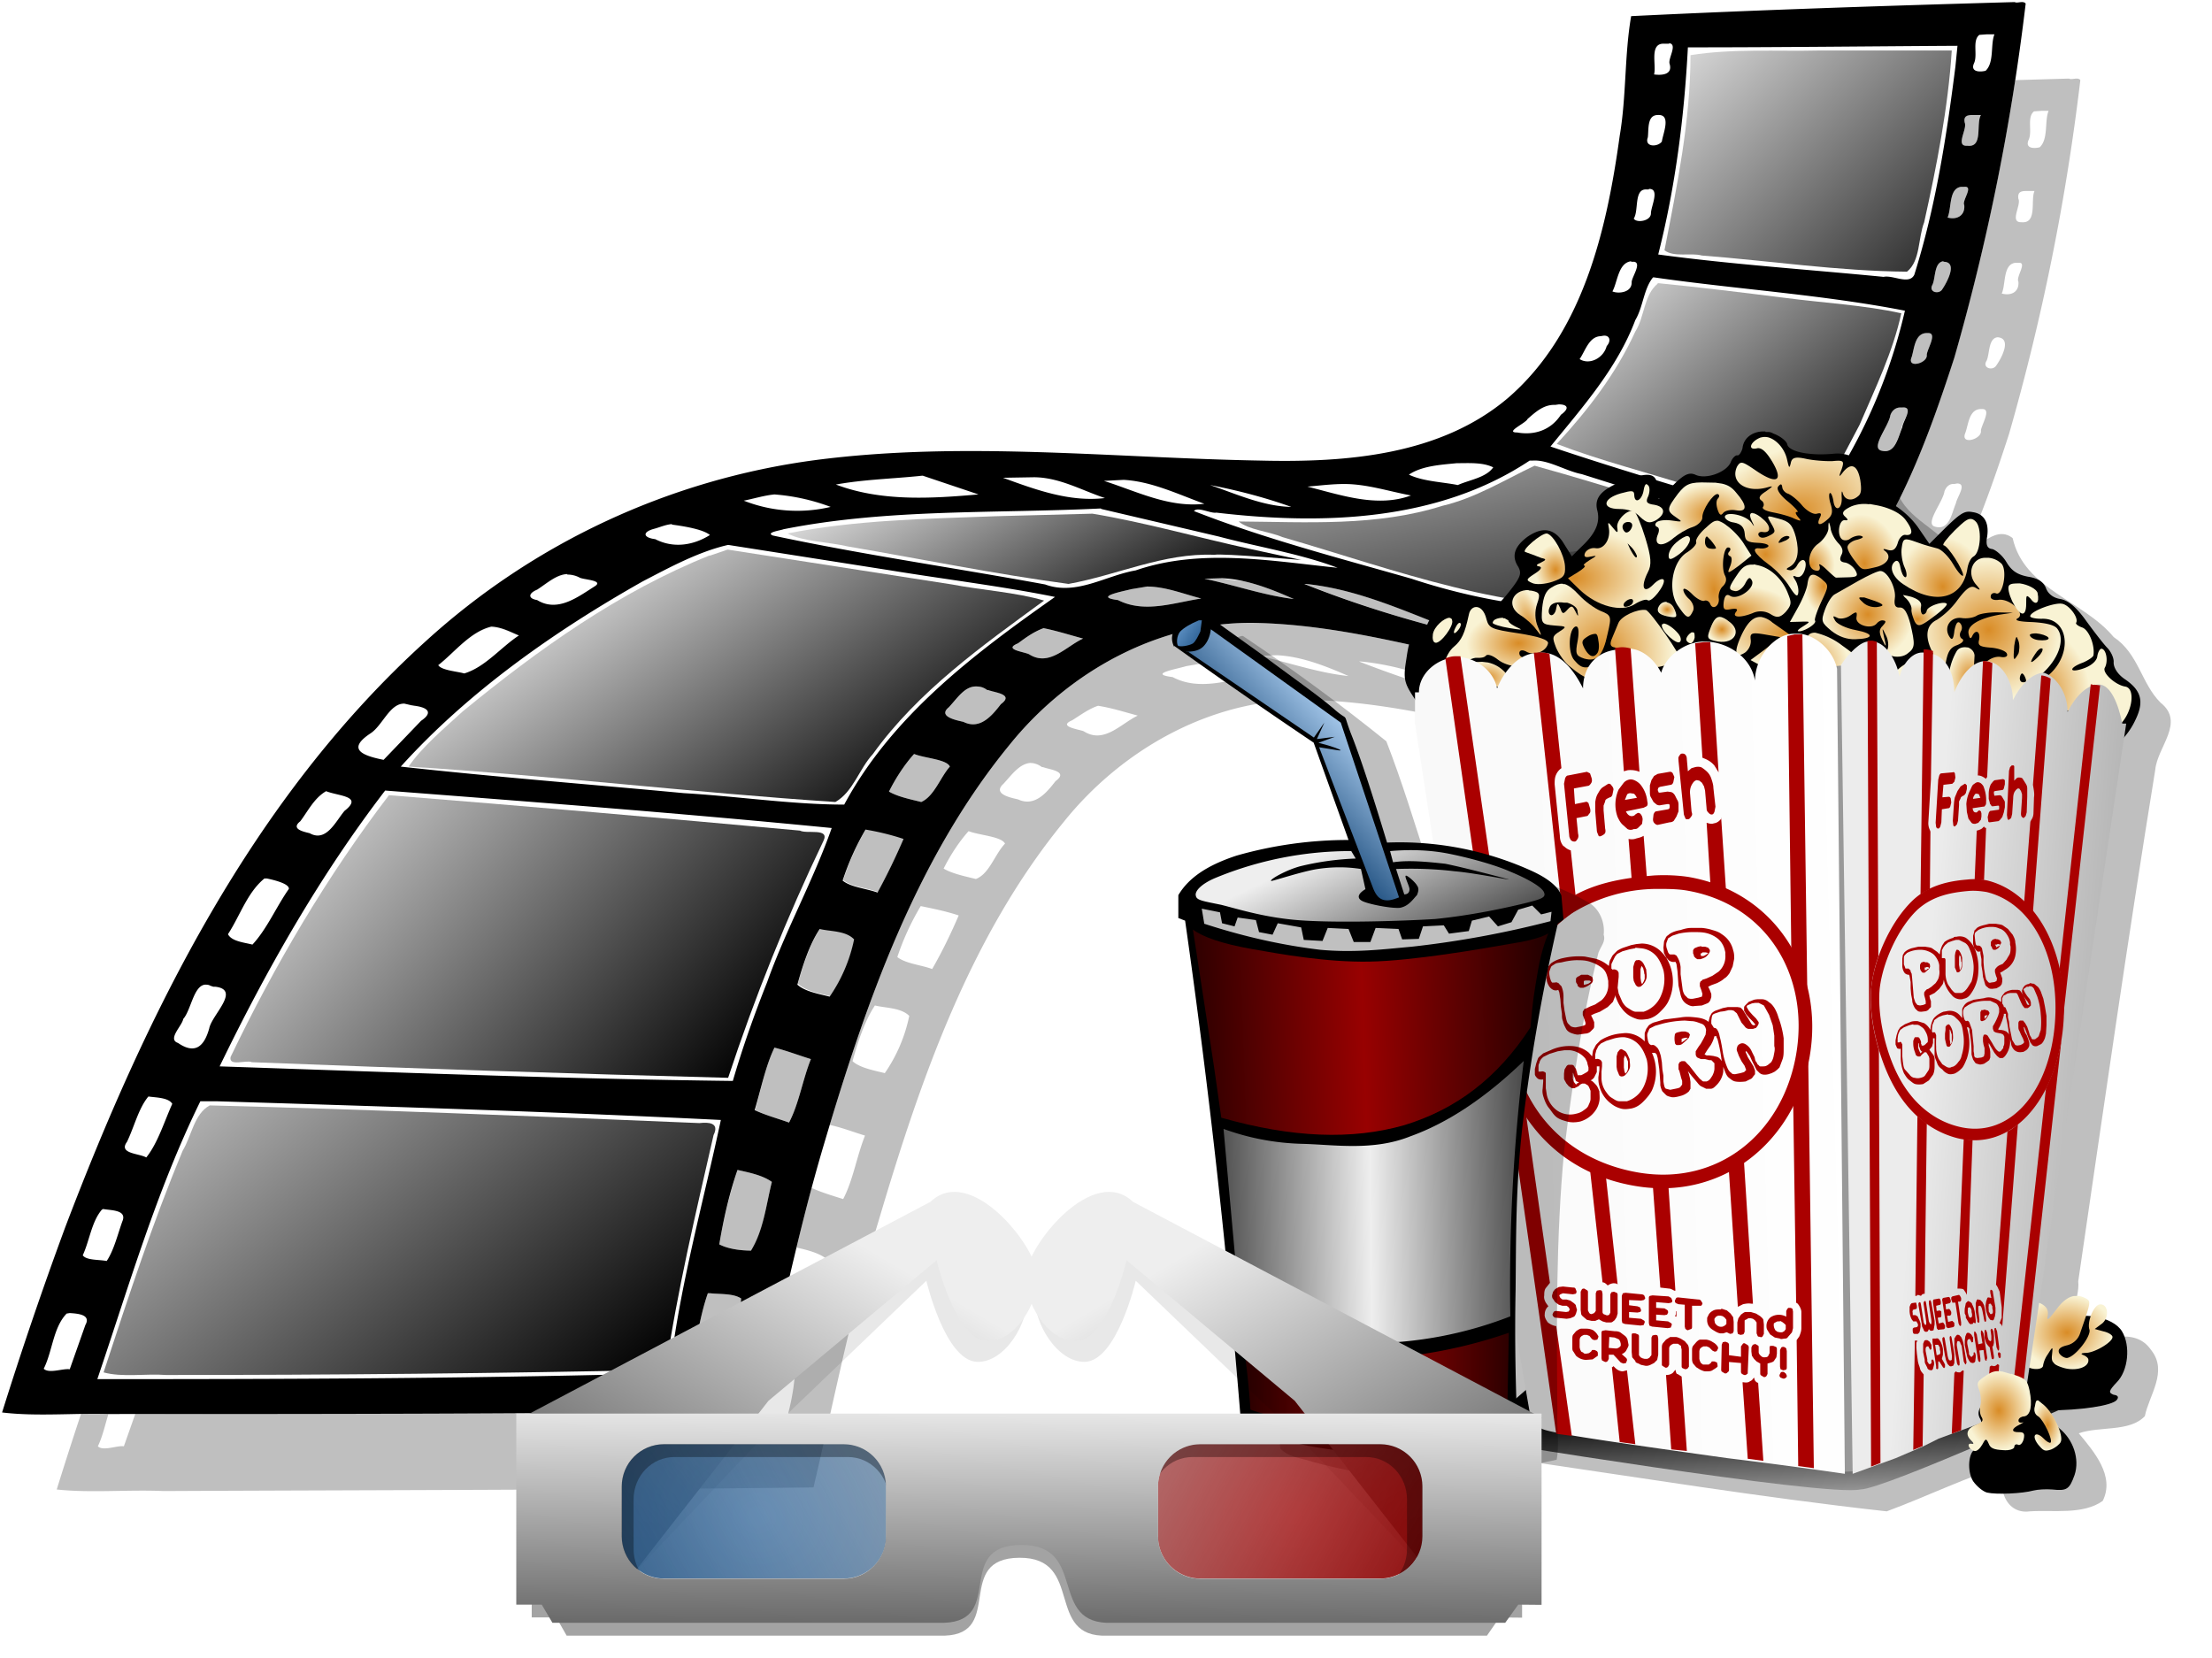 <svg viewBox="0 0 425 318.6" xmlns="http://www.w3.org/2000/svg" xmlns:xlink="http://www.w3.org/1999/xlink"><defs><radialGradient id="ai" cx="257.9" cy="325.8" r="61.8" gradientTransform="matrix(2.064 .042 -.039 1.881 -261.8 -300.9)" gradientUnits="userSpaceOnUse"><stop stop-color="#369" offset="0"/><stop offset="1"/></radialGradient><radialGradient id="aj" cx="257.9" cy="325.8" r="61.8" gradientTransform="matrix(2.064 .042 -.039 1.881 -11.1 -300.9)" gradientUnits="userSpaceOnUse"><stop stop-color="#980101" offset="0"/><stop offset="1"/></radialGradient><radialGradient id="f" cx="2653.3" cy="104.7" r="194.4" gradientTransform="matrix(-.055 .452 -.542 -.065 369.8 -980)" gradientUnits="userSpaceOnUse"><stop stop-color="#fff" offset="0"/><stop stop-color="#ccc" stop-opacity="0" offset="1"/></radialGradient><radialGradient id="p" cx="483.8" cy="62.8" r="16.5" gradientTransform="matrix(1.51 -.505 .329 .983 -267.5 241.5)" gradientUnits="userSpaceOnUse" xlink:href="#d"/><radialGradient id="q" cx="461.3" cy="58.6" r="11.7" gradientTransform="matrix(1 0 0 .68 0 18.6)" gradientUnits="userSpaceOnUse" xlink:href="#d"/><radialGradient id="r" cx="501.2" cy="73.2" r="9.5" gradientTransform="matrix(.993 -.12 .164 1.353 -8.4 33.6)" gradientUnits="userSpaceOnUse" xlink:href="#d"/><radialGradient id="s" cx="521.7" cy="80.2" r="11.7" gradientTransform="matrix(.978 -.208 .234 1.097 -7.3 99.7)" gradientUnits="userSpaceOnUse" xlink:href="#d"/><radialGradient id="t" cx="475.4" cy="69.4" r="10.4" gradientTransform="matrix(1 0 0 1.053 0 -3.7)" gradientUnits="userSpaceOnUse" xlink:href="#d"/><radialGradient id="u" cx="487.3" cy="72" r="6.2" gradientTransform="matrix(1 0 0 1.174 0 -12)" gradientUnits="userSpaceOnUse" xlink:href="#d"/><radialGradient id="v" cx="425" cy="74" r="12.6" gradientTransform="matrix(1.723 .022 -.013 1.012 -306.3 -10.1)" gradientUnits="userSpaceOnUse" xlink:href="#d"/><radialGradient id="w" cx="461.5" cy="77.5" r="10.5" gradientTransform="matrix(.997 -.083 .157 1.897 -10.6 -30.5)" gradientUnits="userSpaceOnUse" xlink:href="#d"/><radialGradient id="x" cx="533.4" cy="90.8" r="18.8" gradientUnits="userSpaceOnUse" xlink:href="#d"/><radialGradient id="y" cx="420.2" cy="71.3" r="5.3" gradientTransform="matrix(1 0 0 1.258 0 -17.8)" gradientUnits="userSpaceOnUse" xlink:href="#d"/><radialGradient id="z" cx="501.8" cy="85.9" r="11.9" gradientUnits="userSpaceOnUse" xlink:href="#d"/><radialGradient id="A" cx="465.8" cy="85.8" r="8.8" gradientTransform="matrix(1.796 -.044 .019 .791 -372.2 37)" gradientUnits="userSpaceOnUse" xlink:href="#d"/><radialGradient id="B" cx="490.5" cy="79.5" r="5" gradientTransform="matrix(1 0 0 1.465 0 -38.3)" gradientUnits="userSpaceOnUse" xlink:href="#d"/><radialGradient id="C" cx="546.4" cy="106" r="13" gradientTransform="matrix(1 0 0 1.246 0 -24.7)" gradientUnits="userSpaceOnUse" xlink:href="#d"/><radialGradient id="D" cx="514.8" cy="88.6" r="5.7" gradientTransform="matrix(1 0 0 .708 0 24.8)" gradientUnits="userSpaceOnUse" xlink:href="#d"/><radialGradient id="E" cx="432.3" cy="95.1" r="18" gradientTransform="matrix(.994 -.11 .122 1.104 -9 36)" gradientUnits="userSpaceOnUse" xlink:href="#d"/><radialGradient id="F" cx="413.3" cy="85.7" r="3.7" gradientTransform="matrix(.957 -.292 .904 2.965 -59.5 -46.2)" gradientUnits="userSpaceOnUse" xlink:href="#d"/><radialGradient id="G" cx="449.2" cy="83.2" r="2.4" gradientTransform="matrix(1 0 0 .849 0 12.5)" gradientUnits="userSpaceOnUse" xlink:href="#d"/><radialGradient id="H" cx="481.4" cy="90.4" r="8.1" gradientTransform="matrix(-.023 -1 2.384 -.054 276.8 576.5)" gradientUnits="userSpaceOnUse" xlink:href="#d"/><radialGradient id="I" cx="463.4" cy="88.7" r="3.7" gradientTransform="matrix(1 0 0 .899 0 9)" gradientUnits="userSpaceOnUse" xlink:href="#d"/><radialGradient id="J" cx="410" cy="91.5" r="13.7" gradientTransform="matrix(1 0 0 .637 0 32.6)" gradientUnits="userSpaceOnUse" xlink:href="#d"/><radialGradient id="K" cx="485" cy="98" r="11.3" gradientTransform="matrix(1 0 0 .855 0 14.5)" gradientUnits="userSpaceOnUse" xlink:href="#d"/><radialGradient id="L" cx="528.1" cy="103.5" r="5.5" gradientTransform="matrix(1 0 0 1.52 0 -53.9)" gradientUnits="userSpaceOnUse" xlink:href="#d"/><radialGradient id="M" cx="463.1" cy="94.7" r="6.1" gradientTransform="matrix(1 0 0 .677 0 31.2)" gradientUnits="userSpaceOnUse" xlink:href="#d"/><radialGradient id="N" cx="416.5" cy="99.3" r="5.3" gradientTransform="matrix(1 0 0 .745 0 25.3)" gradientUnits="userSpaceOnUse" xlink:href="#d"/><radialGradient id="O" cx="401.6" cy="99.8" r="6.4" gradientTransform="matrix(1 0 0 .687 0 31.2)" gradientUnits="userSpaceOnUse" xlink:href="#d"/><radialGradient id="P" cx="417.7" cy="-152.8" r="11.9" gradientTransform="matrix(1 0 0 .808 0 -29.4)" gradientUnits="userSpaceOnUse" xlink:href="#d"/><radialGradient id="S" cx="359.1" cy="-132.4" r="8.5" gradientTransform="matrix(1 0 0 1.232 0 30.7)" gradientUnits="userSpaceOnUse" xlink:href="#d"/><radialGradient id="T" cx="371.8" cy="-128.2" r="3.5" gradientTransform="matrix(1 0 0 1.89 0 114.1)" gradientUnits="userSpaceOnUse" xlink:href="#d"/><linearGradient id="a"><stop stop-color="#eee" offset="0"/><stop offset="1"/></linearGradient><linearGradient id="c"><stop offset="0"/><stop stop-color="#980101" offset=".5"/><stop offset="1"/></linearGradient><linearGradient id="b"><stop offset="0"/><stop stop-color="#eee" offset="1"/></linearGradient><linearGradient id="ae" x1="595" x2="308.6" y1="365.2" y2="210.2" gradientUnits="userSpaceOnUse"><stop stop-color="#980101" offset="0"/><stop stop-color="#980101" stop-opacity="0" offset="1"/></linearGradient><linearGradient id="af" x1="170.7" x2="451.4" y1="365.9" y2="213.1" gradientUnits="userSpaceOnUse"><stop stop-color="#369" offset="0"/><stop stop-color="#369" stop-opacity="0" offset="1"/></linearGradient><linearGradient id="d"><stop stop-color="#d98c26" offset="0"/><stop stop-color="#f9f3d4" offset="1"/></linearGradient><linearGradient id="o" x1="369.4" x2="370.3" y1="787" y2="859.5" gradientTransform="matrix(.039 -.001 .001 .039 -34.8 729)" gradientUnits="userSpaceOnUse"><stop offset="0"/><stop stop-opacity="0" offset="1"/></linearGradient><linearGradient id="Q" x1="231.7" x2="343.7" gradientTransform="rotate(-1.6 27318.2 2164.4) scale(.097)" gradientUnits="userSpaceOnUse"><stop stop-color="#f9f9f9" offset="0"/><stop stop-color="#fff" offset="1"/></linearGradient><linearGradient id="R" x1="370.7" x2="442.4" y1="-247.1" y2="-239.3" gradientTransform="rotate(-1.6 27318.2 2164.4) scale(.097)" gradientUnits="userSpaceOnUse"><stop stop-color="#ececec" offset="0"/><stop stop-color="#999" offset="1"/></linearGradient><linearGradient id="V" x1="409.8" x2="404.1" y1="600.4" y2="596.6" gradientUnits="userSpaceOnUse"><stop stop-color="#036" offset="0"/><stop stop-color="#69c" offset="1"/></linearGradient><linearGradient id="W" x1="408.9" x2="421.5" y1="614.9" y2="603.6" gradientUnits="userSpaceOnUse"><stop stop-color="#036" offset="0"/><stop stop-color="#ace" offset="1"/></linearGradient><linearGradient id="Z" x1="400" x2="460" y1="677" y2="676.2" gradientUnits="userSpaceOnUse"><stop offset="0"/><stop stop-color="#eee" offset=".5"/><stop offset="1"/></linearGradient><linearGradient id="ac" x1="278.3" x2="122.9" y1="179" y2="442.9" gradientTransform="matrix(-1 0 0 1 771.8 0)" gradientUnits="userSpaceOnUse" xlink:href="#a"/><linearGradient id="ad" x1="278.3" x2="122.9" y1="179" y2="442.9" gradientUnits="userSpaceOnUse" xlink:href="#a"/><linearGradient id="ah" x1="377.1" x2="375.7" y1="268.1" y2="458.1" gradientUnits="userSpaceOnUse" xlink:href="#a"/><linearGradient id="g" x1="173.3" x2="90" y1="348" y2="274.6" gradientUnits="userSpaceOnUse" xlink:href="#b"/><linearGradient id="h" x1="129.5" x2="47.7" y1="423.1" y2="324.1" gradientUnits="userSpaceOnUse" xlink:href="#b"/><linearGradient id="i" x1="217.3" x2="169.8" y1="284.4" y2="217.2" gradientUnits="userSpaceOnUse" xlink:href="#b"/><linearGradient id="j" x1="247.9" x2="218.7" y1="259.5" y2="209.3" gradientUnits="userSpaceOnUse" xlink:href="#b"/><linearGradient id="k" x1="335.2" x2="317.8" y1="268.1" y2="186.3" gradientUnits="userSpaceOnUse" xlink:href="#b"/><linearGradient id="l" x1="405.3" x2="354.7" y1="226.2" y2="168.5" gradientUnits="userSpaceOnUse" xlink:href="#b"/><linearGradient id="m" x1="430.1" x2="367.8" y1="186.4" y2="123.1" gradientUnits="userSpaceOnUse" xlink:href="#b"/><linearGradient id="X" x1="425.6" x2="437.5" y1="626.6" y2="651.6" gradientUnits="userSpaceOnUse" xlink:href="#a"/><linearGradient id="Y" x1="396.7" x2="461.1" y1="648.6" y2="646.4" gradientUnits="userSpaceOnUse" xlink:href="#c"/><linearGradient id="aa" x1="406.4" x2="455.9" y1="697.5" y2="696.7" gradientUnits="userSpaceOnUse" xlink:href="#c"/><filter id="ab"><feGaussianBlur stdDeviation="4"/></filter><filter id="e"><feGaussianBlur stdDeviation="2.7"/></filter><filter id="U"><feGaussianBlur stdDeviation="1.7"/></filter><filter id="n"><feGaussianBlur stdDeviation="3.1"/></filter><filter id="ag" x="0" y="-.1" width="1" height="1.2"><feGaussianBlur stdDeviation="4.1"/></filter></defs><path d="M439.2 144.4c-.5 0-1.1.2-1.5 0-24.5.7-49 1.5-73.6 2.7-1.3 7.5-.9 15.5-2.2 23.1-2.6 18.1-7.1 37.9-21.5 50.3-13 11-31.1 12.5-47.5 12.1-28.5-.5-57.1-4-85.5-.2a138.1 138.1 0 0 0-75 34.9C99.2 297.4 79 338.6 63.1 380a752.8 752.8 0 0 0-12 35.5c6.5.7 13.7 0 20.5.3 41.6-.2 83.2-.2 124.9-.7 4-17 7.4-34.4 12.5-51.2 8-27 17.5-54.6 35.6-76.7 11.4-14.2 29-24 47.6-23.4 23 .6 44.8 9.4 67.6 11.6A48 48 0 0 0 398 264c14.9-13.4 22.2-32.8 28.2-51.3a430 430 0 0 0 13.7-68c-.1-.2-.4-.3-.7-.3zm-6.8 6.2h1.4c-.8 2 0 5.4-1.7 7-1.2.3-2.9.2-2.1-1.5.7-1.6-.4-4.3 1-5.4l1.4-.1zm-61 1.8c1.7.1-.4 2.9.1 4 .6 2-1.6 2.1-3.1 1.8.6-1.7-1-6 2-5.8h1zM369 166c2.8-.2 1.1 3.6.9 5.2-.8 1-3.4 1-2.7-1 .1-1.3-.2-4.2 1.8-4.2zm60.5 0h1.6c-.8 1.7.6 6.3-2.5 6-2.4.1 0-3.3-.6-4.5-.2-1.3.5-1.5 1.5-1.5zm-2 13.8h.5c1.8-.2-.5 2.7 0 3.6.2 2-1.4 2.8-3.2 2.3.8-1.7.2-5.6 2.6-5.9zm-60.1.5c2.2-.2.3 3.3.3 4.6.1 1.5-2.7 1.9-3.2 1 1-1.5-.1-5.7 2.4-5.5l.5-.1zm56.6 13.8c2.9.2.6 4.3-.3 5.5-.7 1-2.7.4-1.8-1 .6-1.3.3-4.3 2.1-4.5zm-60 0h.5c1.5.4-.5 3.2-.4 4.1 0 1.9-2.5 2.3-3.7 1.7 1-1.8 1-5.5 3.6-5.7zm57.1 13.8c1.8 0-.3 3.2-.3 4.2.2 1.6-4 2.8-3 .4.6-1.6.7-4.5 2.9-4.6h.4zm-62.4.5c1.2 0 1.5 1 .5 2-.5 2.3-3.2 3.7-5.1 2.5 1.1-1.5 1.8-4.3 4-4.4l.6-.1zm-8.6 13.2c1.6 0 2.2.7.4 2-2 3-5.1 4-8.5 3.4-2.4 0 1.7-1.8 2-2.6 1.6-1.2 3.2-2.7 5.4-2.7l.7-.1zm66 .6c2.2-.1.1 2.6-.1 3.8-.8 1.8-1.2 5.3-4 4.5-2.1-.5 1.5-4.7 1.8-6.8.3-.8.9-1.5 1.9-1.4l.5-.1zM330.7 233c2.2 0 5-.2 7 .9-1.4 1.8-4.7 2.3-6.8 3.3-3-.6-6.7-.7-9.4-2 2.5-1.6 6.1-1.8 9.2-2.2zM228 235.5l10.8 3.5c-9.1.9-18.7 1.4-27.4-1.9 5.4-.9 11-1.1 16.6-1.6zm21.3.2c4.9 0 9.2 2.5 13.7 4-6.8.8-13.3-1.6-19.6-3.9l5.9-.1zm17.3.5c5.4.3 10.4 2.8 15.5 4.6-6.8.9-13-2.4-19.3-4.4l3.8-.2zm42.4.8c4.3 0 8.5 1.4 12.8 2.2-6.6 2.5-13.5 0-19.9-1.7 2.4-.1 4.7-.5 7-.5zm-25.8.2c5.2 1.1 10.5 2.5 15.6 4.2-5.4 0-10.6-2.4-15.6-4.2zm-83.7 2a39 39 0 0 1 10.7 2.3 28 28 0 0 1-16.6-1.2c2-.4 3.9-1 5.9-1.2zm207 1.2c1.3.1 3.8.3 2 2-1.7 2-2.3 6-5.2 6.7-1.3 0-4-.5-2-2.2 1.7-2 2.8-5.4 5.3-6.5zm-226.7 4.5c2.2.3 6 1 7.3 2-3.3 2-7.1 2.6-10.5.8-2.4-.3-2.5-1.4-.2-1.9 1-.4 2.2-1 3.4-1zm-20 9.6a5 5 0 0 1 2.3.6c.8.4 4.8.5 2.7 1.7-3.2 2.1-7 5-11 2.6-1.7-.3-1.6-1.3 0-2 2-1.2 3.8-2.9 6-2.9zm125.7.7c4.8.2 9.7 2.2 13.8 4-5.8-.6-11.5-2.6-17.2-3.9l3.4-.1zm108.7 0c1.5.2 3.9.1 4.8 1-2.5 2.2-5 6.7-8.9 4.8-.7-.4-4.3-.7-2-1.8 2.2-1 3.7-3.6 6.1-4zm-92.9 1.2h.3c10.8 1 20.6 6 30.7 9.6-10.5-2.5-21-5.7-31-9.6zm-30.3.4c3.6 0 7 1.5 10.5 2.3-5.3.9-10.9 3-16 .3-4.8-.6.6-1.5 2.6-2.1l2.9-.5zm68.8 7h.4c9 1 17.4 4.3 25.7 7.5-8.6.5-16.4-4.1-24.3-6.7-.1 0-2.4-.9-1.8-.8zm-194.7.7c2 .1 3.5 1 5.3 1.7-3.5 2.3-6.5 6.1-10.5 7.3-1.5-.3-4.4-.5-5-1.6 3.2-2.5 6.1-6.4 10.2-7.4zm232.4 0c2.6.3 6.1 1.3 7.9 2.3-3.7 2.3-8.3 3.3-12.3 1.2-4.3-1.2-7-2.4-1-2.8 1.8-.2 3.6-.7 5.4-.7zm-126.4.4c2.6.4 5.1 1.2 7.7 1.9-3.3 1.6-6.5 5.5-10.4 3-1.1-.4-5-.9-2.2-2.1 1.6-1 3.2-2.2 5-2.8zm-13 11c.7 0 1.5.2 2.3.8h.2c1.3.5 5 .8 2.4 2.7-1.7 2.2-4 5-7.2 3.5-1.3-.3-5-1-2.8-3 1.5-1.6 3-3.8 5.1-4zm-109.7 3.4 1.3.3.5.2h.1c2.3.2 3.8 1.2 1.3 2.8l-7.2 7.5c-4-.8-7.2-2-2.5-5 2.3-1.6 3.7-6 6.5-5.8zm97.9 9.7c2 .8 6.3 1 7 2.4-2 2.1-3 5.8-5.6 6.8-2-.5-4.5-1-6.2-2 1.3-2.6 3-5.2 4.8-7.2zm-112.9 7c2.3 1 7.3.9 3.6 3.9-1.7 2-3.5 6-6.8 4.2-1.1-.3-3.6-.8-1.7-2.2 1.5-2 2.7-4.6 5-5.9zm103.7 7.4c2.4.5 4.9 1 7.3 1.8-1.5 3.5-3.2 7-5.1 10.3-2.1-.8-5-1-6.7-2.3a50 50 0 0 1 4.5-9.8zm-115 9.4c1.4.3 4.3 1 4.2 2-2.4 3.5-4.2 7.8-7 10.7-1.5-.3-4-.6-4.7-1.9 2.2-3.6 3.7-8.1 7-10.7l.5-.1zm106.2 9.7c2 .5 5 .4 6.6 2a30 30 0 0 1-4.7 11c-2-.5-4.8-1-6.2-2.3 1-3.6 2.3-7.7 4.3-10.7zM90 333.2c.3 0 .7 0 1 .2l.6.2.4.1c4.9.5-.7 5.3-1.2 8-1 3.5-2.8 4.9-6 2.7-2.1-.6.8-3.3.9-4.5 1.6-1.8 2-6.5 4.3-6.7zm109.4 12.2c2.4.5 4.7 1.4 7 2.1-1.6 4-2.3 8.6-4.2 12.2-2.2-.7-4.6-1.4-6.6-2.4 1.2-4 2-8.5 3.8-12zm-120.2 9.3c1.4.2 3.8.3 4.5 1.4-1.5 3.4-2.8 7.7-5 10.3-1.4-.7-5.4-.7-3.7-3 1.4-2.8 2.2-6.4 4.1-8.7h.1zm113.1 14.1c2.2.5 4.8 1 6.6 2.3-1.1 4.4-1.6 9.3-4 13.2-1.9.1-4.4-.3-6.1-1.2.8-4.8 1.9-9.7 3.5-14.3zm-122 7.6c1.4.3 4.8 0 3.7 2.3-.8 2.5-1.5 5.6-3 7.6-1.4-.2-3.8-.1-4.5-1.1 1.3-2.8 1.7-6.5 3.7-8.8h.2zm116.2 16h.5c1.8.3 4.4 0 5.9 1.2-.3 4-1.4 8.4-2.7 11.9l-6.5-1c.7-4 1.4-8.3 2.8-12zM64 396.4c1.3.2 4.2.2 3 2.3l-3 8.5c-1.3-.2-4 1-5 0 1.7-3.5 1.8-8 4.4-10.6l.6-.2z" filter="url(#e)" opacity=".5" transform="translate(-40.2 -129.3)"/><path d="M428.8 129.8h-1.5c-24.6.7-49.1 1.4-73.6 2.6-1.4 7.5-1 15.5-2.2 23.1-2.6 18.1-7.2 38-21.6 50.3-13 11-31 12.5-47.5 12.1-28.5-.5-57-3.9-85.5-.2a138.1 138.1 0 0 0-75 35c-33.1 30-53.5 71.3-69.2 112.6a752.2 752.2 0 0 0-12 35.5c6.5.7 13.6 0 20.4.3 41.6-.1 83.3-.1 124.9-.7 4-17 7.5-34.3 12.5-51.1 8-27 17.6-54.7 35.6-76.7 11.4-14.3 29-24 47.7-23.5 23 .6 44.8 9.4 67.5 11.6a48 48 0 0 0 38.3-11.4c14.9-13.3 22.1-32.8 28.1-51.3a430 430 0 0 0 13.7-68c0-.2-.3-.3-.6-.2zm-6.9 6.1h1.5c-.8 2.1 0 5.4-1.7 7-1.2.3-3 .2-2.2-1.5.7-1.6-.4-4.3 1-5.4h1.4zm-61 1.8c1.7.1-.3 2.9.2 4 .6 2-1.7 2.1-3.2 1.9.6-1.8-1-6 2.1-5.9h1zm55.4.5-.4 4c-1.7 13.4-3.8 27-7.9 39.9-1 2.1-4 0-5.8.4-14.4-1.4-29.4-2.3-43.4-4.3 3.3-13 5-26.3 5.8-39.7l51.7-.3zm-57.6 13.2c2.7-.1 1 3.7.8 5.2-.7 1.1-3.4 1-2.7-.9.2-1.4-.2-4.3 1.9-4.3zm60.4 0h1.7c-.9 1.8.5 6.3-2.5 6-2.5.2 0-3.3-.6-4.5-.3-1.3.5-1.5 1.4-1.5zm-2 13.9h.5c1.9-.2-.4 2.6 0 3.5.2 2-1.4 2.9-3.2 2.3.9-1.7.2-5.6 2.7-5.8zm-60.1.4c2.2-.2.4 3.3.4 4.6 0 1.6-2.8 2-3.3 1 1-1.5 0-5.6 2.4-5.5l.5-.1zm56.7 13.9c2.8.1.5 4.2-.4 5.5-.7.8-2.6.4-1.8-1.1.6-1.2.3-4.2 2.2-4.4zm-60 0h.5c1.5.3-.5 3.1-.4 4-.1 2-2.6 2.3-3.8 1.7 1-1.8 1.1-5.5 3.7-5.7zm4.2 3h.1c16 2.4 32.3 3.4 48.2 6.4a104.6 104.6 0 0 1-14.3 33.6c-2 2.5-3.6 6.2-6.3 7.3-15.8-5-32.1-9.5-47.5-14.8 6.1-7.5 12.8-14.9 16.3-24.2 1.5-2.6 1.6-6 3.4-8.2h.1zm52.9 10.7c1.8.1-.3 3.2-.4 4.3.2 1.5-3.9 2.7-2.9.4.5-1.6.6-4.6 2.8-4.7h.5zm-62.5.5c1.2 0 1.6 1 .6 2-.6 2.3-3.3 3.7-5.2 2.6 1.2-1.6 1.8-4.4 4.1-4.5h.5zm-8.6 13.2c1.6 0 2.2.8.4 2-1.9 3-5 4.1-8.4 3.4-2.5 0 1.7-1.8 2-2.5 1.5-1.3 3.2-2.8 5.3-2.8h.7zm66.1.6c2.2-.1 0 2.6-.2 3.8-.7 1.9-1.1 5.3-4 4.5-2-.5 1.5-4.7 1.8-6.8.4-.8 1-1.5 2-1.4h.4zm-71 10.2c3-.1 6.2 2 9.3 2.6l14.6 4.6c8 2.7 16.9 5 24.3 8a49.4 49.4 0 0 1-24 13.3 120 120 0 0 1-47.6-5.7c-14-4.1-28.2-7.8-41.7-13 .6-1 3.1.4 4.2.2 20.4 2.4 42.6 1.8 60.2-9.9h.6zm-14.6.5c2.2 0 5-.2 7 .9-1.5 1.9-4.7 2.3-6.9 3.3-3-.6-6.7-.7-9.4-2 2.5-1.6 6.2-1.8 9.3-2.2zm-102.7 2.5 10.8 3.5c-9 .9-18.7 1.4-27.4-1.8 5.5-1 11-1.2 16.6-1.7zm21.3.2c5 0 9.2 2.6 13.7 4-6.8.8-13.3-1.6-19.6-3.8l6-.2zm17.3.6c5.5.2 10.5 2.7 15.5 4.6-6.8.8-13-2.4-19.3-4.5l3.8-.1zm42.4.7c4.4 0 8.6 1.5 12.8 2.3-6.5 2.4-13.4-.2-19.8-1.8 2.3-.1 4.6-.5 7-.5zm-25.8.2c5.3 1.1 10.6 2.5 15.6 4.2-5.4 0-10.6-2.4-15.6-4.2zm-83.7 2a39 39 0 0 1 10.8 2.3 28 28 0 0 1-16.6-1.2c1.9-.4 3.8-1 5.8-1.2zm207 1.2c1.4.2 3.8.3 2 2-1.6 2.1-2.3 6-5.2 6.7-1.3 0-4-.5-1.9-2.1 1.6-2 2.7-5.5 5.2-6.6zm-144.2 1.5 22.6 5.3c7.6 2 15.7 3.4 22.8 6.1-12.7-1.4-26.2-3.8-38.8.4-5.8 1.1-11.4 5-17.4 2.8-17.4-3.3-35-5.8-52.3-9.5-1.5-.6 1.6-1 2-1.2 20-3.9 40.7-3 61-3.9zm-82.5 3c2.3.3 6 1 7.3 2-3.2 2-7 2.6-10.5.9-2.3-.3-2.5-1.4-.2-2 1.1-.4 2.2-.9 3.4-1zm10.9 4 31.1 4.8c10.4 1.7 21.8 3.2 31.6 5.2-15.5 10.9-31.3 22.8-40.5 39.8-10 .1-20.5-1.5-30.7-2.2-18.2-1.6-36.4-3-54.5-5 13.1-14.5 29.5-26 46.5-35.6 5.3-2.8 10.7-5.8 16.5-7zm-31 5.6a5 5 0 0 1 2.4.6c.9.4 4.9.6 2.8 1.8-3.3 2-7.1 5-11 2.5-1.8-.3-1.7-1.3 0-2 2-1.2 3.7-2.8 5.8-2.9zm125.9.7c4.7.2 9.7 2.3 13.8 4-5.9-.6-11.5-2.6-17.3-3.8l3.5-.2zm108.7 0c1.4.2 3.8.2 4.7 1-2.4 2.2-5 6.7-8.8 4.8-.7-.3-4.3-.6-2.1-1.8 2.3-1 3.7-3.6 6.2-4zm-93 1.2h.3c10.8 1 20.7 6 30.8 9.6-10.6-2.5-21-5.6-31-9.6zm-30.3.5c3.6 0 7 1.4 10.5 2.2-5.3.9-10.8 3-16 .3-4.7-.6.6-1.5 2.6-2 1-.3 2-.5 3-.5zm68.8 7h.5c9 .9 17.3 4.2 25.6 7.4-8.6.6-16.3-4.1-24.3-6.6 0-.1-2.3-1-1.8-.9zm-194.7.7c2 0 3.6 1 5.3 1.6-3.5 2.3-6.5 6.2-10.4 7.4-1.5-.4-4.5-.6-5-1.6 3-2.6 6-6.5 10.1-7.4zm232.5 0c2.5.2 6 1.2 7.8 2.2-3.7 2.3-8.3 3.4-12.3 1.3-4.3-1.3-7-2.5-.9-2.8 1.8-.3 3.6-.8 5.4-.7zm-126.4.3c2.6.4 5 1.3 7.6 2-3.2 1.5-6.5 5.5-10.4 3-1.1-.5-5-1-2.1-2.2 1.5-1 3-2.2 4.9-2.8zm-13 11.1c.7 0 1.4.2 2.3.7h.1c1.3.5 5 .8 2.5 2.7-1.8 2.2-4.1 5-7.3 3.5-1.3-.3-5-1-2.8-2.9 1.6-1.6 3.1-3.9 5.2-4zm-109.8 3.3c.4 0 .9.1 1.3.4h.6v.1c2.4.3 3.8 1.2 1.3 2.8l-7.1 7.6c-4.1-.9-7.2-2-2.5-5.2 2.2-1.5 3.7-5.8 6.4-5.7zm98 9.7c2 .8 6.2 1 6.8 2.5-1.8 2-3 5.7-5.5 6.8-2-.5-4.5-1-6.2-2.1 1.3-2.6 3-5.1 4.8-7.2zm-101.5 7c28.6 2.1 57.2 4.4 85.7 7.1-3.5 10-8.8 19.6-12.4 29.7-2.5 6.2-4.7 12.5-6.6 19-32.8-.5-65.8-1.7-98.6-2.8 9-18.6 19.3-36.7 31.9-53zm-11.4 0c2.3 1 7.2 1 3.5 3.9-1.7 2-3.4 6-6.7 4.3-1.2-.3-3.7-.9-1.8-2.3 1.5-2 2.8-4.6 5-5.8zm103.6 7.5c2.4.4 5 1 7.3 1.8-1.5 3.5-3.2 6.9-5 10.2-2.2-.8-5-1-6.7-2.3a50 50 0 0 1 4.4-9.7zm-115 9.3c1.4.3 4.3 1 4.3 2.1-2.5 3.4-4.3 7.7-7.1 10.6-1.5-.3-3.9-.6-4.7-1.9 2.3-3.5 3.8-8 7.1-10.7h.4zm106.2 9.7c2.1.5 5 .4 6.6 2a30 30 0 0 1-4.7 11c-2-.5-4.8-.9-6.2-2.3 1-3.6 2.3-7.7 4.3-10.7zM79.6 318.5c.4 0 .7 0 1.1.2l.6.2.3.1c5 .5-.7 5.3-1.2 8-.9 3.6-2.8 5-6 2.7-2-.6.9-3.2 1-4.5 1.5-1.7 2-6.4 4.2-6.7zM189 330.7c2.4.6 4.7 1.4 7 2.2-1.6 3.9-2.3 8.6-4.2 12.1-2.2-.7-4.5-1.4-6.5-2.4 1.1-3.9 2-8.5 3.7-12zM69 340c1.3.3 3.7.3 4.4 1.4-1.5 3.4-2.8 7.7-5 10.4-1.3-.8-5.4-.8-3.7-3.1 1.4-2.8 2.2-6.4 4.1-8.7h.2zm9.9 1h2.9c32.3 1 64.9 2 97 3.6-3.3 15.4-7.5 30.8-9.6 46.5.2 3.1-4 1.7-5.9 2.3-34.7.8-69.5 1-104.3 1 6.1-18 11.4-36.4 19.9-53.5zM182 354.1c2.2.5 4.7 1 6.5 2.2-1.1 4.4-1.6 9.4-3.9 13.2-2 .1-4.5-.3-6.2-1.2.8-4.8 2-9.7 3.6-14.2zm-122 7.5c1.4.3 4.8 0 3.7 2.4-.9 2.5-1.6 5.5-3 7.5-1.4-.2-3.9 0-4.6-1.1 1.3-2.8 1.8-6.5 3.7-8.8h.2zM176 377.8h.5c1.8.3 4.5 0 5.9 1.1-.3 4-1.4 8.4-2.7 11.9l-6.5-1c.8-4 1.5-8.3 2.8-12zm-122.6 3.8c1.3.2 4.3.3 3 2.4l-3 8.5c-1.3-.3-4 .8-4.9-.2 1.6-3.3 1.7-7.8 4.3-10.5l.6-.2z" fill="url(#f)" transform="translate(-40.2 -129.3)"/><path d="M388.5.4c-.5 0-1.1.2-1.4 0-24.6.7-49.1 1.5-73.7 2.7-1.3 7.5-.9 15.4-2.2 23-2.5 18.2-7.1 38-21.5 50.4-13 11-31.1 12.4-47.5 12-28.5-.5-57.1-3.8-85.5-.1a138.1 138.1 0 0 0-75 34.9c-33.2 30.1-53.5 71.3-69.2 112.6A752.8 752.8 0 0 0 .4 271.4c6.6.8 13.7.1 20.5.3 41.6-.1 83.2 0 124.9-.6 4-17 7.5-34.4 12.5-51.2 8-27 17.6-54.7 35.6-76.7 11.4-14.2 29-24 47.7-23.5 23 .6 44.7 9.4 67.5 11.7a48 48 0 0 0 38.2-11.5c15-13.3 22.2-32.7 28.2-51.3A430 430 0 0 0 389.2.7c-.1-.2-.4-.3-.7-.3zm-6.8 6.2h1.5c-.8 2 0 5.4-1.7 7-1.3.3-3 .2-2.2-1.5.7-1.6-.4-4.3 1-5.4l1.4-.1zm-61 1.7c1.7.2-.3 3 .1 4 .6 2.1-1.6 2.2-3 2 .5-1.8-1-6.1 2-5.9h.9zm-2.2 13.8c2.7-.2 1 3.6.8 5.1-.8 1.1-3.4 1.1-2.7-.8.2-1.4-.2-4.3 1.9-4.3zm60.4 0h1.7c-1 1.7.5 6.3-2.6 5.9-2.4.2 0-3.2-.5-4.4-.3-1.4.5-1.6 1.4-1.5zm-2 13.8h.5c1.9-.2-.5 2.7 0 3.5.2 2-1.4 2.9-3.2 2.4.8-1.8.2-5.6 2.6-5.9zm-60.1.4c2.2-.1.4 3.4.4 4.7 0 1.5-2.8 1.9-3.3 1 1-1.5 0-5.7 2.4-5.6h.5zm56.6 14c2.9 0 .6 4.1-.3 5.4-.7.9-2.6.4-1.8-1 .6-1.3.3-4.3 2.1-4.5zm-60 0h.6c1.5.3-.6 3.1-.5 4 0 1.9-2.5 2.2-3.7 1.7 1-1.8 1.1-5.5 3.6-5.8zM370.5 64c1.8 0-.3 3.2-.3 4.2.2 1.6-3.9 2.7-2.9.4.5-1.6.6-4.5 2.8-4.6h.4zm-62.4.5c1.2-.1 1.5 1 .6 2-.6 2.3-3.3 3.7-5.2 2.5 1.1-1.6 1.8-4.3 4-4.4l.6-.1zm-8.6 13.2c1.6 0 2.2.7.4 2-1.9 2.9-5 4-8.4 3.4-2.5 0 1.7-1.8 2-2.6 1.5-1.3 3.1-2.8 5.3-2.7l.7-.1zm66 .6c2.3-.2.1 2.5-.1 3.8-.7 1.8-1.2 5.2-4 4.5-2-.5 1.5-4.7 1.8-6.8.3-.9.9-1.5 1.9-1.5h.5zM280 89c2.2 0 5-.2 7 .8-1.4 2-4.6 2.4-6.8 3.4-3-.6-6.7-.7-9.4-2 2.5-1.7 6.2-1.9 9.2-2.2zm-102.6 2.4L188 95c-9.1.8-18.7 1.4-27.4-1.9 5.5-1 11-1.1 16.6-1.7zm21.3.2c4.9 0 9.2 2.6 13.7 4-6.8.9-13.3-1.5-19.6-3.8l6-.2zm17.3.6c5.4.3 10.5 2.8 15.5 4.6-6.8.8-13-2.4-19.3-4.4l3.8-.2zm42.4.8c4.3 0 8.5 1.4 12.8 2.2-6.5 2.4-13.5-.1-19.9-1.7 2.4-.2 4.7-.5 7-.5zm-25.8.2c5.2 1 10.6 2.4 15.6 4.2-5.4-.1-10.6-2.5-15.6-4.2zM148.8 95a39 39 0 0 1 10.8 2.4 28 28 0 0 1-16.7-1.2c2-.4 3.9-1 5.9-1.2zm207 1.3c1.4.1 3.8.2 2 2-1.6 2-2.3 6-5.2 6.7-1.3 0-4-.5-1.9-2.2 1.6-2 2.7-5.4 5.2-6.5zm-226.7 4.4c2.3.4 6 1 7.3 2.1-3.2 2-7 2.6-10.5.8-2.4-.3-2.5-1.4-.2-2 1.1-.3 2.2-.8 3.4-.9zm-20 9.7a5 5 0 0 1 2.3.6c.8.3 4.8.5 2.8 1.7-3.3 2.1-7.1 5-11 2.6-1.8-.3-1.7-1.4 0-2 2-1.3 3.7-2.9 5.8-3zm125.7.7c4.8.2 9.7 2.2 13.9 4-6-.7-11.5-2.7-17.3-3.9l3.4-.1zm108.8 0c1.4.1 3.8.1 4.7 1-2.4 2.1-5 6.7-8.9 4.7-.6-.3-4.2-.6-2-1.7 2.2-1 3.7-3.6 6.2-4zm-93 1.1h.3c10.8 1.1 20.7 6 30.8 9.7-10.6-2.5-21-5.7-31-9.7zm-30.3.5c3.6 0 7 1.4 10.5 2.3-5.3.8-10.9 2.9-16 .3-4.7-.6.6-1.6 2.6-2.1l3-.5zm68.8 7h.5c9 .9 17.3 4.2 25.6 7.4-8.6.6-16.3-4-24.3-6.6-.1 0-2.3-.9-1.8-.8zm-194.7.7c2 .1 3.6 1 5.3 1.6-3.5 2.4-6.5 6.2-10.5 7.4-1.4-.4-4.4-.6-5-1.6 3.2-2.5 6.1-6.4 10.2-7.4zm232.4 0c2.6.3 6.2 1.3 7.9 2.2-3.7 2.4-8.3 3.4-12.3 1.3-4.3-1.3-7-2.4-1-2.8 1.9-.3 3.6-.7 5.4-.7zm-126.3.3c2.5.5 5 1.3 7.6 2-3.3 1.5-6.5 5.5-10.4 3-1.1-.5-5-.9-2.1-2.2 1.5-1 3-2.1 4.9-2.8zm-13 11.2c.7 0 1.4.1 2.2.6h.2c1.3.6 5 .9 2.4 2.8-1.7 2.2-4 5-7.2 3.4-1.3-.3-5-1-2.8-2.8 1.6-1.7 3-4 5.2-4zm-109.8 3.3 1.3.3.6.1c2.4.3 3.8 1.2 1.3 2.9l-7.2 7.5c-4-.8-7.1-2-2.5-5.1 2.3-1.5 3.8-5.8 6.5-5.7zm98 9.7c2 .8 6.2 1 6.8 2.4-1.8 2-3 5.7-5.5 6.8-2-.5-4.5-1-6.2-2 1.3-2.6 3-5.2 4.8-7.2zm-113 7c2.4 1 7.3.9 3.6 3.8-1.7 2-3.5 6-6.7 4.3-1.2-.3-3.7-.8-1.8-2.3 1.5-2 2.7-4.5 5-5.8zm103.7 7.4c2.4.4 5 1 7.3 1.8-1.5 3.5-3.2 7-5 10.3-2.2-.8-5.1-1-6.7-2.3a50 50 0 0 1 4.4-9.8zm-115 9.4c1.4.2 4.3 1 4.3 2-2.5 3.4-4.3 7.7-7.1 10.7-1.5-.4-3.9-.6-4.7-2 2.3-3.5 3.7-8 7-10.7h.5zm106.2 9.7c2 .5 5 .3 6.6 2a30 30 0 0 1-4.7 11c-2-.5-4.8-1-6.2-2.4 1-3.5 2.3-7.6 4.3-10.6zM39.4 189.2c.3 0 .7 0 1 .2l.7.2h.3c5 .6-.7 5.4-1.2 8-.9 3.6-2.8 5-6 2.8-2-.7.8-3.3 1-4.6 1.5-1.7 2-6.4 4.2-6.6zm109.4 12.1c2.4.6 4.7 1.5 7 2.2-1.6 4-2.3 8.6-4.2 12.2-2.2-.8-4.5-1.4-6.5-2.4 1.1-4 2-8.5 3.7-12zm-120.1 9.3c1.3.3 3.7.3 4.4 1.5-1.5 3.3-2.8 7.6-5 10.3-1.3-.8-5.4-.7-3.7-3 1.4-2.9 2.2-6.4 4.1-8.7h.2zm113 14.2c2.2.5 4.8 1 6.6 2.3-1.1 4.4-1.6 9.3-3.9 13.2-2 0-4.5-.3-6.2-1.2.8-4.8 2-9.7 3.5-14.3zm-122 7.5h.1c1.4.3 4.8.1 3.7 2.4-.9 2.5-1.6 5.5-3 7.6-1.4-.3-3.9-.1-4.6-1.2 1.3-2.7 1.8-6.4 3.7-8.7h.2zM136 248.5h.5c1.8.2 4.4 0 5.9 1-.3 4-1.4 8.4-2.7 12l-6.5-1c.8-4 1.5-8.3 2.8-12zm-122.6 3.8c1.3.1 4.2.2 3 2.3l-3 8.5c-1.3-.2-4 .9-4.9-.1 1.6-3.4 1.7-7.9 4.3-10.6l.6-.1z" fill="#fff"/><path d="M388.5.4c-.5 0-1.1.2-1.4 0-24.6.7-49.1 1.5-73.7 2.7-1.3 7.5-.9 15.4-2.2 23-2.5 18.2-7.1 38-21.5 50.4-13 11-31 12.4-47.5 12-28.5-.5-57.1-3.8-85.5-.1a138.1 138.1 0 0 0-75 34.9c-33.2 30.1-53.5 71.3-69.2 112.6A752.2 752.2 0 0 0 .4 271.4c6.6.8 13.7.1 20.5.3 41.6 0 83.2 0 124.9-.6 4-17 7.5-34.4 12.5-51.2 8-27 17.6-54.7 35.6-76.7 11.4-14.2 29-24 47.7-23.5 23 .6 44.7 9.4 67.5 11.7a48 48 0 0 0 38.2-11.5c15-13.3 22.2-32.7 28.2-51.2a430 430 0 0 0 13.7-68c-.1-.2-.4-.3-.7-.3zm-6.8 6.2h1.5c-.8 2 0 5.4-1.7 7-1.2.3-3 .2-2.2-1.5.7-1.6-.4-4.3 1-5.4l1.4-.1zm-61 1.7c1.7.2-.3 3 .1 4 .6 2.1-1.6 2.2-3 2 .5-1.8-1-6.1 2-5.9h.9zm55.4.5-.4 4c-1.7 13.4-3.8 27-7.9 40-1 2-4.1 0-5.9.4-14.3-1.4-29.3-2.4-43.3-4.3 3.3-13 5-26.4 5.7-39.8 17.3 0 34.5-.2 51.8-.3zm-57.6 13.3c2.7-.2 1 3.6.8 5.1-.8 1.1-3.4 1.1-2.7-.8.2-1.4-.2-4.3 1.9-4.3zm60.4 0h1.7c-1 1.7.5 6.3-2.6 5.9-2.4.2 0-3.2-.5-4.4-.3-1.3.5-1.5 1.4-1.5zm-2 13.8h.5c1.9-.2-.5 2.7 0 3.5.2 2-1.4 2.9-3.2 2.4.8-1.8.2-5.6 2.6-5.9zm-60.1.4c2.2-.1.4 3.4.4 4.7 0 1.5-2.8 1.9-3.3 1 1-1.5 0-5.7 2.4-5.6h.5zm56.6 14c2.9 0 .6 4.1-.3 5.4-.7.9-2.6.4-1.8-1 .6-1.3.3-4.3 2.1-4.5zm-60 0h.6c1.5.3-.6 3.1-.5 4 0 1.9-2.5 2.2-3.7 1.7 1-1.8 1.1-5.5 3.6-5.8zm4.3 3h.1c16 2.3 32.3 3.3 48.2 6.4a104.6 104.6 0 0 1-14.3 33.6c-2 2.4-3.6 6.1-6.3 7.3-15.8-5-32.1-9.6-47.5-14.8 6.1-7.5 12.8-15 16.3-24.3 1.5-2.5 1.6-6 3.4-8.2h.1zM370.5 64c1.8 0-.3 3.2-.3 4.2.2 1.6-3.9 2.7-2.9.4.5-1.6.6-4.5 2.8-4.6h.4zm-62.4.5c1.2-.1 1.5 1 .6 2-.6 2.3-3.3 3.7-5.2 2.5 1.1-1.6 1.8-4.3 4-4.4l.6-.1zm-8.6 13.2c1.6 0 2.2.7.4 2-1.9 2.9-5 4-8.4 3.4-2.5 0 1.7-1.8 2-2.6 1.5-1.3 3.1-2.8 5.3-2.7l.7-.1zm66 .6c2.3-.2.1 2.6 0 3.8-.8 1.8-1.3 5.2-4 4.5-2.2-.5 1.4-4.7 1.7-6.8.3-.9 1-1.5 1.9-1.5h.5zm-71 10.2c3-.2 6.3 2 9.4 2.6l14.6 4.6c8 2.6 16.8 4.9 24.2 8a49.4 49.4 0 0 1-24 13.2 120 120 0 0 1-47.5-5.7c-14-4-28.3-7.7-41.8-13 .7-.9 3.2.5 4.3.3 20.4 2.4 42.6 1.7 60.2-10h.6zm-14.6.5c2.3 0 5-.2 7 .8-1.4 2-4.6 2.4-6.8 3.4-3-.6-6.7-.7-9.4-2 2.5-1.7 6.2-1.9 9.2-2.2zm-102.6 2.4L188 95c-9.1.8-18.7 1.4-27.4-1.9 5.5-1 11-1.1 16.6-1.7zm21.3.3c4.9 0 9.2 2.5 13.7 4-6.8.8-13.3-1.6-19.6-3.9l6-.1zm17.3.5c5.4.3 10.5 2.8 15.5 4.6-6.8.8-13-2.4-19.3-4.4l3.8-.2zm42.4.8c4.3 0 8.5 1.4 12.8 2.2-6.5 2.4-13.5-.1-19.9-1.7 2.4-.2 4.7-.5 7-.5zm-25.8.2c5.2 1 10.6 2.4 15.6 4.2-5.4-.1-10.6-2.5-15.6-4.2zM148.8 95a39 39 0 0 1 10.8 2.4 28 28 0 0 1-16.7-1.2c2-.4 3.9-1 5.9-1.2zm207 1.3c1.4.1 3.8.2 2 2-1.7 2-2.3 6-5.2 6.7-1.3 0-4-.5-1.9-2.2 1.6-2 2.7-5.4 5.2-6.5zm-144.2 1.5 22.6 5.3c7.5 2 15.7 3.3 22.8 6-12.7-1.3-26.3-3.8-38.8.5-5.8 1-11.4 4.9-17.4 2.7-17.4-3.2-35-5.7-52.3-9.4-1.5-.6 1.6-1 2-1.2 20-4 40.7-3 61-4zm-82.5 3c2.3.3 6 .9 7.3 2-3.2 2-7 2.6-10.5.8-2.4-.3-2.5-1.4-.2-2 1.1-.3 2.2-.8 3.4-.9zm10.8 3.9 31.2 4.9c10.4 1.7 21.8 3.1 31.6 5.1-15.5 10.9-31.3 22.8-40.5 39.9-10 0-20.5-1.6-30.8-2.2-18.1-1.7-36.3-3.1-54.4-5.1 13-14.4 29.5-26 46.5-35.6 5.2-2.7 10.7-5.7 16.4-7zm-30.9 5.7a5 5 0 0 1 2.4.6c.8.4 4.8.5 2.8 1.7-3.3 2.1-7.1 5-11 2.6-1.8-.3-1.7-1.3 0-2 2-1.3 3.7-2.9 5.8-3zm125.8.7c4.8.2 9.7 2.2 13.8 4-5.8-.7-11.4-2.7-17.2-3.9l3.4-.1zm108.8 0c1.4.1 3.8.1 4.7 1-2.4 2.1-5 6.7-8.9 4.7-.6-.3-4.2-.6-2-1.7 2.2-1 3.7-3.6 6.2-4zm-93 1.1h.3c10.8 1.1 20.6 6 30.7 9.7-10.5-2.5-21-5.7-31-9.7zm-30.3.5c3.6 0 7 1.4 10.5 2.3-5.3.8-10.9 2.9-16 .3-4.7-.6.6-1.6 2.6-2.1l3-.5zm68.8 7h.5c9 .9 17.3 4.3 25.6 7.4-8.6.6-16.3-4-24.3-6.6-.1 0-2.3-.9-1.8-.8zm-194.7.7c2 .1 3.6 1 5.3 1.7-3.5 2.3-6.5 6.1-10.5 7.3-1.4-.4-4.4-.6-5-1.6 3.2-2.5 6.1-6.4 10.2-7.4zm232.4 0c2.6.3 6.2 1.3 7.9 2.2-3.7 2.4-8.3 3.4-12.3 1.3-4.3-1.3-7-2.4-1-2.8 1.9-.3 3.6-.7 5.4-.7zm-126.3.3c2.5.5 5 1.3 7.6 2-3.3 1.5-6.5 5.5-10.4 3-1.1-.5-5-.9-2.1-2.1 1.5-1.1 3-2.2 4.9-2.9zm-13 11.2c.7 0 1.4.1 2.2.7h.2c1.3.5 5 .8 2.4 2.7-1.7 2.2-4 5-7.2 3.4-1.3-.3-5-1-2.8-2.8 1.6-1.7 3-4 5.2-4zm-109.8 3.3 1.3.3.6.1c2.4.3 3.8 1.2 1.3 2.9l-7.2 7.5c-4-.8-7.2-2-2.5-5.1 2.3-1.5 3.7-5.8 6.5-5.7zm98 9.7c2 .8 6.2 1 6.8 2.4-1.8 2-3 5.7-5.5 6.8-2-.5-4.5-1-6.2-2 1.3-2.6 3-5.2 4.8-7.2zM74 151.9c28.6 2.2 57.3 4.4 85.8 7.2-3.5 10-8.8 19.5-12.4 29.6-2.5 6.3-4.7 12.5-6.6 19-32.9-.4-65.8-1.7-98.6-2.8 9-18.6 19.3-36.7 31.8-53zm-11.4.1c2.4 1 7.3.9 3.6 3.8-1.7 2-3.5 6.1-6.7 4.3-1.2-.3-3.7-.8-1.8-2.3 1.5-2 2.7-4.5 5-5.8zm103.7 7.4c2.4.4 4.9 1 7.3 1.8-1.5 3.5-3.2 7-5 10.3-2.2-.8-5.1-1-6.7-2.3a50 50 0 0 1 4.4-9.8zm-115 9.4c1.4.3 4.3 1 4.2 2-2.4 3.4-4.2 7.7-7 10.7-1.5-.4-4-.6-4.7-2 2.3-3.5 3.7-8 7-10.7h.5zm106.2 9.7c2 .5 5 .3 6.6 2a30 30 0 0 1-4.7 11c-2-.5-4.8-1-6.2-2.3 1-3.6 2.3-7.7 4.3-10.7zM39.4 189.2c.3 0 .7 0 1 .2l.6.2h.4c4.9.6-.7 5.4-1.2 8-1 3.6-2.8 5-6 2.8-2.1-.7.8-3.3 1-4.6 1.5-1.7 2-6.4 4.2-6.6zm109.4 12.1c2.4.6 4.7 1.5 7 2.2-1.6 4-2.3 8.6-4.2 12.2-2.2-.8-4.5-1.4-6.6-2.4 1.2-4 2.1-8.5 3.8-12zm-120.2 9.4c1.4.2 3.8.2 4.5 1.4-1.5 3.3-2.8 7.6-5 10.3-1.4-.8-5.4-.7-3.7-3 1.4-2.9 2.2-6.4 4.1-8.7h.1zm10 .9h2.9c32.3 1 64.8 2 97 3.6-3.3 15.5-7.6 30.8-9.6 46.6.2 3.1-4 1.7-5.9 2.2-34.8.9-69.5 1-104.3 1 6.1-18 11.4-36.3 19.8-53.4zm103.1 13.2c2.2.5 4.8 1 6.6 2.3-1.1 4.4-1.6 9.3-4 13.2-1.9 0-4.4-.3-6.1-1.2.8-4.8 1.9-9.7 3.5-14.3zm-122 7.5h.1c1.4.3 4.7.1 3.7 2.4-.9 2.5-1.6 5.5-3 7.6-1.5-.3-3.9-.1-4.6-1.1 1.3-2.8 1.7-6.5 3.7-8.8h.2zM136 248.5h.5c1.8.2 4.4 0 5.9 1-.3 4-1.4 8.4-2.7 12l-6.5-1c.8-4 1.5-8.3 2.8-12zm-122.6 3.8c1.3.1 4.2.2 3 2.3l-3 8.5c-1.3-.2-4 .9-5-.1 1.7-3.4 1.8-7.9 4.4-10.6l.6-.1z"/><path d="M115 282c-12 15.7-22 32.7-30.5 50.4-.4 1.9 3.1.5 4.1 1 30.5 1.2 61 2.2 91.5 3 5.1-15.5 11.3-30.9 18.3-45.5 1.3-2.6-3.2-1.3-4.5-2-26.2-2.4-52.6-4.7-78.9-6.8z" fill="url(#g)" transform="translate(-40.2 -129.3)"/><path d="M80.5 341.7c-3 1.6-3.5 5.9-5.2 8.7-5.8 13.9-10.5 28.3-15.2 42.6 3.6 1 8.1.2 12 .5 32 0 64-.3 96-1 2.2-15.1 5.8-30.2 9.2-45.1 1.2-2.4-1-2.5-2.7-2.3-31.4-1.3-62.8-2.6-94.1-3.4z" fill="url(#h)" transform="translate(-40.2 -129.3)"/><path d="M176.6 236c-17.5 7-33 18.1-47.5 30-3.6 3.3-7.8 6.8-10.4 10.6 27.3 1.7 54.6 5 82 6.8 3.4-1.9 4.6-6.4 7.2-9.2 8.7-12.1 21-20.8 32.9-29.5-5.4-1.6-12-2-17.7-3.1l-43.1-6.7-3.5 1.2z" fill="url(#i)" transform="translate(-40.2 -129.3)"/><path d="M231.2 228.5c-13.3.5-26.6.7-39.7 3.3 3 1.6 7.8 1.6 11.6 2.5 14.1 2.4 28.2 5.3 42.4 7.2 9.4-1.7 18.3-6 28-5.6 1.7-.3 16.7 1 16.7 1l-9.7-2.1c-10.1-2.2-20.2-5.1-30.4-6.8l-19 .5z" fill="url(#j)" transform="translate(-40.2 -129.3)"/><path d="M335 218.8c-5.7 2.7-11.3 6.2-17.7 7.7-12.7 4-26 3.1-39.1 3 1.8 1.6 5.8 1.9 8.4 3 21.7 6.3 43.6 14.8 66.6 13.3 10.5.3 20.2-5.3 27.8-12 .6-1.7-3-1.3-3.8-2.1-14-4.4-28-9-42.1-12.9z" fill="url(#k)" transform="translate(-40.2 -129.3)"/><path d="M358.7 183.8c-2.7 2.2-2.5 6.4-4.3 9.2-3.7 8.1-9.1 15.1-15.1 21.6 8.3 3.2 17.5 5.5 26.2 8.3 6.8 2 13.6 4.4 20.5 6 5-5 8.2-11.8 11.5-18 3-7 6.4-14 8-21.4-7.2-1.6-15.1-2-22.6-3-8-1-16.1-2-24.2-2.8z" fill="url(#l)" transform="translate(-40.2 -129.3)"/><path d="M389.8 139c-8.2.2-16.7-.4-24.8.9 0 12.6-2.6 25.2-5 37.5 1.9 1.4 5 .4 7.2 1 13 1 26.2 3 39.4 3.1 2.6-2.1 2.1-6.4 3.3-9.5 2.4-10.8 4.6-22 5.3-33h-25.4z" fill="url(#m)" transform="translate(-40.2 -129.3)"/><g><path d="M482.6 308.2c-3.9.8-3.9 6.6-8.1 7.3-3.7 1.1-7.8 1.2-10.7 4.3-.3-5.6-7.3-3-10.1-1.1-3.5 2.8-1.2 8.3-5.1 11-2.4 4.6-3.8-3.6-7.7-2.5-5 .1-4.2 6-5.2 9.3-1.2 3.3-4.6 5.6-8.1 4.4-4.7-.3-8.3 2.5-10.5 6.3-4.4 4.6-.2 12-.3 17.7 6.8 42.2 14.2 84.3 21.4 126.5-3 3.3-8 6.2-10 10 24.3 3.5 48.6 7.5 73 10.2 7.6-2.8 16-6.9 23.3-9-2.5 3.4-.8 9.7 4.2 9 4.5-.3 10.2.7 14-2 2.4-4.8-1.7-9.5-4.6-13 4-1.4 9.8-.2 12.7-3.3.8-4 4.5-8.6 1.2-12.7-3.3-4.8-9.4-1.4-13.9-1.8-2.9-2.7.3-8-.1-11.4 4.8-32.8 9.5-65.7 14.8-98.3.4-4.4 5.8-9.1 1-12.9-3.7-3.7-4.2-9.4-9-12.6-5.8-7-17.2-9.2-19.4-19-3.5-2.8-7.4 2.7-10.2 4.3-2.3-5.4-9.2-7.2-11.6-12.3-1.5-6.5-10.2-3.6-14.6-6-1.8-1.4-4-2.8-6.4-2.4z" filter="url(#n)" opacity=".5" transform="translate(-138.7 -221.2)"/><path d="M-27 760.1s9.1 1.5 10 1.3c.6 0 5.9-2.4 5.9-2.4l-14.4-.2z" fill="url(#o)" transform="translate(485.1 -5430.4) scale(7.508)"/><path d="M339.2 83h.5c.3 0 .7.1 1 .3 1.4.5 2.6 1.5 2.7 2.1.3 1.4 4.3 2.2 8.7 1.8 3.6-.4 6 1.4 6.8 5.2.4 1.9 1.2 2.7 3.9 4 2 1 4.2 2.8 5.7 4.9l2.2 3.2 2-2c4-4 4.7-4.4 6.3-4.1 2.2.3 3.2 2 2.8 4.7-.3 1.6 0 2.3 1 2.4.7.2 2 1.3 2.7 2.5 1 1.7 2.1 2.4 4.1 2.8 2 .3 3 1 3.5 2.2.4 1.1 1.4 1.9 2.8 2.1 1.5.3 3 1.5 5 4.3 1.6 2.2 3.4 4.5 4 5.1s1.3 1.9 1.2 2.8c0 1.1.9 2.4 2.3 3.3 3 2.1 3.6 4.2 1.9 7.7a14 14 0 0 1-2.3 3.5c-.4.3-.5.7-.5 1.1l-5.4-.6-12-2.2-46-1-53-1.7-7.2 1.4-5.5.5-5.4-2.2c0-.8-.5-1.8-1.5-3.3-1.7-2.6-1.9-3.5-1.3-7.1.5-3.5.8-4.2 2-4.4 1 0 1.7-.7 1.8-1.4.3-2.3 2.9-4.6 4.7-4.3 1 .2 1.9 0 2-.5.5-1 3.5-.7 5.2.5.8.6 1.7 0 3.9-2.7 2.4-3 2.6-3.7 1.9-5-1.3-2-.8-3.8 1.7-5.7 3-2.1 5.3-1.7 7.1 1.3l1.5 2.4 1.7-1.7c2.8-2.6 3.8-4.7 3.2-7.1-.7-2.6 1-4.3 5.8-6 4.4-1.5 5.6-1.1 5.8 1.6l.2 2.2 2.8-2.7c2-2 3-2.5 4.2-2 2 1 5.9-.4 6.8-2.3.3-.9 1-1.5 1.3-1.4s.8-.6 1-1.4c.2-2 2-3.2 4-3.2h.4z"/><path d="M476.5 38.6c-.6-.1-1.1 0-1.6.1-2.7 1-3.5 3.3-1 2.8 1.2-.3 2.5 1 4 3.7 2.8 5.1 1 6-4.3 2.2-3.6-2.6-4-2.8-5-1.3-2 3.9 1.9 7 7.4 5.8 2.1-.5 2.1-.5-.1 1-1.7 1-2 1.7-1.2 2.3.6.4.8 1.2.4 1.7s.7 1.1 2.5 1.5 4.3 1.1 5.6 1.8c1.8.8 2 .8 1-.4-.6-.8-.8-1.4-.2-1.3s-.5-1.2-2.3-2.8c-2.1-1.8-3-3.3-2.5-4 .7-.8 1-.8 1.1.3.1.7.8 1.4 1.4 1.6s2.3 1.5 3.5 3c1.2 1.6 3 2.7 3.9 2.5 1.2-.3 1.4 0 .8 1.1-1 2 0 2.2 2.1.4 1.2-1 1.4-1.9.9-3.8-.4-1.3-.5-2.7-.2-3s.7.7.9 2c.3 3.2 2.4 2.3 2.2-1 0-1.3.1-1.7.3-1 .4 1.9 2.3 2.4 4 1 .9-.6 1-1.8.7-4.3-.6-3.8-2.2-4.7-4.4-2.2-1.2 1.5-1.3 1.4-.4-.7.8-2.2.6-2.4-2.4-2.2-1.8 0-4.9-.3-6.9-.8-2.8-.7-3.7-.4-4 1-.4 1.5-.5 1.3-.9-.7-.5-3-2.6-5.5-4.8-6.2a4 4 0 0 0-.5-.1z" fill="url(#p)" transform="rotate(-1.6 2339.4 393) scale(.732)"/><path d="m462.8 50.2-2.1-.1c-4.6-.3-5.7.2-7.8 2.7-3.1 3.9-3.2 4.4-.7 6.2 1.8 1.3 1.7 1.3-1.2.8-1.7-.3-3.5-.1-4 .4s-.3 1 .2 1.2.6 1 0 2.2c-1.1 2.8 1.3 3.2 4.2.8 1.3-1 3.5-2.3 5-2.7s2.8-1.7 2.7-2.5c0-1.9 3-6.2 4.2-6 .5.2.5.7 0 1.2s-.5 1.8-.1 3c.4 1.3.8 1.6 1.4.8.5-.6 2-.9 3.4-.6 3 .6 3-1.2.1-4.7-1-1.3-2-2-3.6-2.4l-1.7-.3z" fill="url(#q)" transform="rotate(-1.6 2339.4 393) scale(.732)"/><path d="M316.4 93c-.3 0-.5.5-.6 1.2-.3 1.9-1.7 2.7-1.8 1 0-1-.4-1-2.6-.4-3.5 1-3.7 3-.3 3 1.7 0 3.1.5 4 1.5 1.3 1.2 1.8 1.3 3 .7 2-1.2 1.9-2.6-.2-3-1.5-.2-1.8-.5-1.2-1.7.3-.8.3-1.7 0-2l-.2-.2h-.1z" fill="#f9f3d4"/><path d="M503 57a9.2 9.2 0 0 0-4.7.4c-2.3 1-2.7 1.7-1.8 2.6.9.9.9 1.1 0 1-1.5-.3-2.3 3.6-1 4.9.5.5 1.5.5 2.2 0s2-.9 2.8-.7c1 .3.6.6-.9 1-1.3.2-2.4 1-2.6 1.7s.7 2.3 1.7 3.7c2 2.8 1.8 2.7 5.7 1.9 3.1-.7 4.2-2.8 2.3-4.2-.6-.5-.3-.6.8-.2 1.3.4 2.1 0 2.7-1.8.4-1.3 1.4-2.2 2.1-2 2 .3 2-1.2.2-3.8-1.3-2-4.4-3.5-7.6-4.2l-1.9-.4z" fill="url(#r)" transform="rotate(-1.6 2339.4 393) scale(.732)"/><path d="M529.7 61.6c-1-.2-2 .6-4.5 2.9-2.1 2-3.5 3.7-3 3.8 1.2.2 5 6.7 4.9 8-.1.6-1.3-.7-2.5-2.9s-3-4-4-4.3-3.5-1-5.4-1.8c-3.3-1.3-3.6-1.2-4 1.3-.3 1.4 0 3.8.6 5.2s.6 2.7.1 2.6-1-1.3-1.2-2.6c-.2-1.5-.7-2.1-1.4-1.6-1.7 1.3-.8 4 2 6 8.3 6 15.6 4.3 17-3.8.3-1.4 1-2.6 1.6-2.9 2-.9 2.6-7.7.8-9.3-.3-.3-.6-.5-1-.6z" fill="url(#s)" transform="rotate(-1.6 2339.4 393) scale(.732)"/><path d="M472.3 58.4c-.7 0-.9.6-.3 2 .8 1.8.8 1.9-.1.5-1.4-2-6.6-3.2-6.9-1.7 0 .6 1 1.4 2.4 1.6 1.8.4 2.6 1.3 2.7 3 0 1.9.7 2.3 3.4 2.5 1.8.1 3 .6 2.7 1s-1.3.6-2 .5c-2.7-.5-1.8 1.3 1.9 4.2 2 1.5 4.4 4.3 5.4 6.1 1.4 2.4 2 2.8 2.2 1.7.2-1-.1-2.4-.6-3.3-.8-1.3-.8-1.5.3-1 .9.3 1.7-.4 2.2-1.8.9-2.6-.6-3.6-2-1.2-.4.8-1.4 1.4-2 1.2-.9-.1-1-.4-.1-.8 2.2-1.1 2.9-3.7 2-7.8-.8-3.3-1.6-4.2-4.4-5-3.2-1-3.2-1-2 1.2 1.2 2.2 1.2 2.4-.8 3.3-1.3.6-2.3.5-2.6-.3-.2-.6.4-1 1.2-.8 2.1.4 2.2-1.5.2-3.3-1-1-1.9-1.5-2.5-1.7h-.3z" fill="url(#t)" transform="rotate(-1.6 2339.4 393) scale(.732)"/><path d="M492.3 61.5c-.1 0-.2.4-.2 1.4 0 1.2-1.3 3-2.7 4-3 1.9-3.5 6.6-.9 7.1.9.2 1.2-.3 1-1.2-.4-.8.4-.4 1.7.9s2.4 2.4 2.6 2.3h3.1c2.4 0 2.7-.3 2-1.7-.5-1-1.7-2-2.7-2.2-1.3-.2-1.5-.8-.9-2 .6-1 .3-2-.6-3a8.4 8.4 0 0 1-2-3.8 6.7 6.7 0 0 0-.4-1.8z" fill="url(#u)" transform="rotate(-1.6 2339.4 393) scale(.732)"/><path d="M441 57c-1.6-.4-4.6 2.4-4.3 4.3.2 1.5 0 1.5-1.2-.1s-1.3-1.6-1 .2c.4 2.9-1.5 5.6-3.7 5.1-1-.2-2.2.3-2.7 1.1-.5 1-.1 1.4 1.3 1.1 1.9-.3 1.9-.3-.2.9-1.2.7-1.9 1.3-1.4 1.4s-.4.9-1.8 1.7l-2.6 1.5 3 3.1c4.5 4.5 10.8 6.3 14.3 4.2 1.5-.9 3-1.3 3.4-1 .9 1 5-4 4.4-5.2-.3-.5-1.6 0-2.8 1.2-2.6 2.5-3.4.6-1.3-3.3 1.1-1.9 1-3.9-.4-9-1-3.6-2.2-6.7-2.7-7l-.3-.2z" fill="url(#v)" transform="rotate(-1.6 2339.4 393) scale(.732)"/><path d="M462.9 60.2c-.9 0-1.6.6-3 1.8-1.7 1.4-2.8 3-2.6 3.6s-1 1.8-2.5 2.7c-4 2.3-5.4 10-2.7 14 2.2 3.4 2.7 3.6 3.8 1.5.5-.8.2-2.1-.8-3.2-1-.9-1.6-2.1-1.5-2.6s1.1 0 2.3 1.3 2.6 2 3.1 1.8 1.2.1 1.5.8c.6 1.9 2.6.6 2.3-1.4-.1-1 .4-2.4 1.1-3 1-.9 1.2-1.9.7-2.9-1-2.1-.1-7.6 1.1-7.3.6 0 .7.6.2 1.1s-.3 1 .2 1.2.5 1.2 0 2.5c-1 2.2-.9 2.2 2.3 0l3.3-2.5-1.8-3c-1-1.8-3-4-4.5-5.1a7 7 0 0 0-2.2-1.3h-.3z" fill="url(#w)" transform="rotate(-1.6 2339.4 393) scale(.732)"/><path d="M313 100.3c.6.1.8.6.4 1.3-.3.6-.9.9-1.2.6-.9-.9-.4-2 .8-1.9zM343.5 103c.5.1.4.4-.3.8-1.6.7-1.8.7-1.1-.2.3-.4 1-.7 1.4-.6zM328 103.1l.7.7c.5.6 1 1.3 1 1.5s-.6.2-1.2.1-1-.7-.9-1.5c0-.5.2-.8.3-.8z"/><path d="M324.2 103c-.4 0-1.3.5-2.2 1.3s-1.4 1.8-1.4 2.5c0 .9.5.8 2-.3 1.9-1.4 2.7-3.3 1.6-3.5z" fill="#f9f3d4"/><path d="M533.9 71.9h-.6c-3.6-.3-5.3 3.8-3 6.8 1.4 1.7 1.3 1.8 0 1-1.2-.8-2.4 0-4.8 3a20.5 20.5 0 0 1-5.6 5.1c-2.7 1.2-3.3 3.9-1.8 7.6 1.1 2.7 1 2.8-1 3-2.5.2-3.5 4.3-1.3 5.3.6.3.8.2.3-.3s-.8-1.2-.7-1.7c.1-.6.9-.5 1.9.4 2.9 2.6 3.7 2.1 4.5-2.4.6-3.3 1.3-4.5 3.2-5.1 1.4-.5 2-1.2 1.4-1.6-.6-.3-.8-1.2-.3-2s.3-1.7-.2-2.2c-.6-.6-1.1.2-1.5 2-.3 2.2-.7 2.6-1.3 1.6-1.6-2.5.3-5.3 3.2-4.9 1.5.3 3.3 0 4.1-.5s3.3-.8 5.5-.7l4 .2-3.4.4c-5.5.8-8.8 2.6-8.4 4.8.2 1.2.5 1.5.9.7 1-2 2.3-1.2 1.8 1-.4 1.4.1 1.8 3 2.1 2 .2 4 1 4.2 1.7.3.7-.4 1.1-1.7.8-3-.5-6.7 3.2-6 6 .4 1.1 1.2 1.9 1.7 1.6s1.6.4 2.3 1.5c2.3 3.7 9 3.5 9.7-.3 0-.7 1.8-2.9 3.9-4.8 4-3.8 5.4-8.4 3.5-11-.7-1-3-1.6-6.5-1.9-3.5-.2-4.8-.6-3.8-1.1 2.2-1.1-1.7-5.2-4.8-5-1.4.2-2.3-.3-2.1-1 0-.6.7-1 1.4-.7 1.7.8 3.2-5.7 1.7-7.7a5.6 5.6 0 0 0-3.5-1.7z" fill="url(#x)" transform="rotate(-1.6 2339.4 393) scale(.732)"/><path d="m312.7 104.4.8.8a5 5 0 0 1 1 1.6c0 .7-.5.2-1.3-1.3l-.5-1.1z"/><path d="M418.2 62.3c-1.4-.2-7 4.3-5.8 4.7l1.8.7 2.4 1c1.3.3 1.3.5-.2 1.2-1.3.5-1.4.8-.4 1 .8.2.3.9-1.2 1.8-2.5 1.5-2.5 1.7-.8 2.5 1 .5 3.3.4 5.3-.2 2.9-.9 3.5-1.5 3.4-4-.1-3.1-2.8-8.3-4.5-8.7z" fill="url(#y)" transform="rotate(-1.6 2339.4 393) scale(.732)"/><path d="M388 112.1c-.9 0-1.7 0-2 .4-.3.4 0 1.7.6 3 1.5 3 2.7 3.2 2.7.5 0-1.6 0-1.8.8-1 1 1.4 1.8 1 1.4-1-.1-.8-1.9-1.7-3.4-1.9z" fill="#f9f3d4"/><path d="M505.6 74.6c-.6-.2-3.3 1-6 2.4l-6.2 3.3c-.8.3-2 2-2.8 4-1.2 3-1 3.4 1.5 5.6 1.9 1.6 4 2.4 6.2 2.4 5 0 5.2-1.3.2-2.4-2.4-.5-4.8-1.7-5.3-2.6-.7-1.3-.6-1.4.5-.8.7.5 2.3.3 3.4-.4 1.8-1.2 2-1.1 1.7.5-.4 2 3.9 3.4 5.3 1.7.4-.5 1.2-.9 1.8-.7.7.1.6.5-.3 1.4-1 .9-1 1.8-.2 3.6 1 2.2 1.1 2.2.5-.6-.5-2.7-.5-2.7.5-.5.6 1.2.7 2.9.3 3.7-1 1.8 3.3 2.8 5.3 1.2 2-1.4 2-2.3.9-7.7-.7-3-1.5-4.4-2.6-4.4-1.2.1-1.6-.6-1.3-2.4.5-2.6-1.6-7-3.4-7.3z" fill="url(#z)" transform="rotate(-1.6 2339.4 393) scale(.732)"/><path d="M472.2 72c-1.8-.2-2.9.4-4.3 2.4-2.6 3.6-2.6 4-.7 4.4.8.1 2-.7 2.7-2 .9-1.6 1.3-1.7 1.8-.5.6 2-4 5-5.9 3.7-.9-.6-1.4-.1-1.7 1.5-.3 2 0 2.3 1.8 2 1.5-.2 2 0 1.3.8-1.1 1.4 1.1 1.6 4.4.4a5 5 0 0 1 4.7.4c1.6 1.1 2.5 1 4-.5 1.6-1.8 1.6-2.4.7-4.8-1.4-4-4.6-7-8-7.7a8 8 0 0 0-.8-.2z" fill="url(#A)" transform="rotate(-1.6 2339.4 393) scale(.732)"/><path d="M488 75.1c-1-.2-1.5.5-1.8 2.3-.2 1.4-1.5 4.2-2.7 6.2l-2.2 3.7h2.8c2.7 0 2.7 0 .7 1.2-1.2.7-1.8 1.2-1.3 1.3 1.4.2 5-1.9 4.4-2.7-.2-.3.6-2.5 1.8-4.9 2-3.9 2.1-4.3.6-5.6a6 6 0 0 0-2.2-1.5z" fill="url(#B)" transform="rotate(-1.6 2339.4 393) scale(.732)"/><path d="M552.8 84.5c-2-.4-8.2 1.7-8.4 3-.1.4 1.3.8 3.2.8 6.7.1 7.7 9 1.7 14.4a12.7 12.7 0 0 0-3.3 4c-.3 2 6.3 6.1 12 7.3 2.9.7 6 1.8 6.7 2.4.8.7 1.9.7 2.7 0 3.2-3.2 4.1-9.2 1.4-9.7-2.6-.5-6-3.8-5.2-5.1 1-1.7.5-4.8-.7-5-.4-.1-1 .8-1.2 2-.2 1.2-1.7 2.4-3.6 3-4 1.3-4.1-.2-.2-1.5 1.5-.6 2.7-1.4 2.8-1.8.5-2.7-1-6.7-2.7-7.4-1.1-.4-1.8-1-1.6-1.3.8-1.2-1.7-4.8-3.6-5.1z" fill="url(#C)" transform="rotate(-1.6 2339.4 393) scale(.732)"/><path d="M511.5 81c-.4 0-.2.4.5 1 .9 1 1.4 2.1 1.3 2.9s.3 2 .7 3.1c.8 1.6 1.5 1.5 5-1 2.2-1.5 3.8-3 3.6-3.3-.6-.9-5 .4-5.3 1.6-.1.6-.6 1-1 1s-.7-1-.5-2c.3-1.2-.5-2-2.4-2.7a18.7 18.7 0 0 0-2-.5z" fill="url(#D)" transform="rotate(-1.6 2339.4 393) scale(.732)"/><path d="M357.8 114.8h.4l1.8.6c2 .7 2.1 1 .9 1.2-.9.2-2.1-.1-2.8-.7-1-.9-1.2-1.2-.3-1.1z"/><path d="M422 75.6c-.9-.1-1.8.2-3 .9-1.5.8-2.2 2.3-2.6 5.4-.4 4-.3 4.2 3.1 4.6 3.3.3 3.3.4 1.3 1.6-2 1.2-2 1.5-1 4.3.7 1.7 2.2 4 3.6 5.1 4 3.5 6 4.1 7.7 2.7.9-.7 3-1.4 4.6-1.4 2.2 0 3-.7 3.4-2.7.3-1.4 1-2.5 1.6-2.4s.7.9.3 1.6-.2 2.7.6 4.3c1.3 3 1.9 2.6 2.4-1.8.2-1 .3-1 .5-.3.3 1.2 3.1.8 7.7-1.2.8-.3-7.5-13-8.6-13.2-2.2-.4-6.5 1.4-7.3 3.2l-1.8 4c-.7 1.5-.5 2.2.7 2.4 1.2.2.3 1.2-2.6 2.8-4.8 2.9-6 2.9-8.1.3-1.8-2-1.3-8.5.6-8.9.7-.1.9 1.2.4 3.7-.8 3.5-.6 4 1.6 4.8 3.2 1 4.9-.5 6.3-6.4 1.2-4.5 1.1-4.8-1.7-6-1.7-.8-4.1-2.7-5.5-4.3-1.5-1.7-2.6-2.6-3.7-3h-.4z" fill="url(#E)" transform="rotate(-1.6 2339.4 393) scale(.732)"/><path d="M313.4 115.1c.4 0 .5.5.2.9s-.9.6-1.3.6-.5-.5-.1-.9.8-.6 1.2-.6z"/><path d="M413 77c-4.3-.2-6.1 4-2.4 6.5 1.4.9 3.2 2.6 4 3.8 1.6 2.2 1.6 2.1.5-.7-.7-1.8-.7-4 0-5.9 1-2.6.8-3-1.3-3.5l-.8-.1z" fill="url(#F)" transform="rotate(-1.6 2339.4 393) scale(.732)"/><path d="m391.2 121.7.7.1c1 .2 1.8.6 1.7.9s-.9.4-1.9.3-1.7-.6-1.7-1c0-.2.6-.3 1.2-.3z"/><path d="M449 81.1c-.9 0-1.7.4-2.2 1.6-.3 1 .3 1.7 2.3 2.2 2.6.6 2.8.4 2.1-1.6-.4-1.1-1-1.8-1.9-2l-.3-.2z" fill="url(#G)" transform="rotate(-1.6 2339.4 393) scale(.732)"/><path d="M300.5 115.8h.6c1 .3 2 .9 2 1.7.2 1.1.1 1-.4 0s-.7-1.3-1.5-.4-1 1-1.4-.2c-.5-1.1-.6-1.1-.8 0-.1.8-.6 1.4-1 1.3s-.6-.7-.3-1.4c.3-1 1.6-1.2 2.8-1zM387.5 122.4l.3.7c.3.8.2 2 0 2.5-1 1.7-1 1.3-.8-1.5.2-1.2.3-1.7.5-1.7z"/><path d="M474 85.8c-2-.3-3.6 1-5.3 4.2-2.4 4.7-2.2 6.7.6 5 1-.7 1.7-2 1.6-3.3-.2-1.8.3-2 3.8-1.3l4 .8-4 3-4 2.8 3.8 2.2c2.1 1.2 4.4 2.5 5 3 1.3 1 1.7-.3.8-2.7-.3-1-1-1.5-1.7-1.2s-1.2-.5-1.2-1.7c-.1-2 .1-2 1.6-.7 1.4 1.2 2 1.2 3 .2 1.9-2.3 1.6-4-1-5.6l-4.3-3.2a6 6 0 0 0-2.8-1.5z" fill="url(#H)" transform="rotate(-1.6 2339.4 393) scale(.732)"/><path d="M463.3 85.5c-1.2-.3-2 .6-3 3.1-1 2.4-.8 2.7 2 3.3 4.4.8 6.4-2.7 3-5.2-.8-.7-1.4-1-2-1.2z" fill="url(#I)" transform="rotate(-1.6 2339.4 393) scale(.732)"/><path d="M392.3 124.6h.1c.2.3-.2 1-.8 1.6-1.5 1.5-1.8 1.3-.6-.5.5-.8 1-1.2 1.3-1.1z"/><path d="M319.6 119.9c-.2 0-.3 0-.3.2-.2 1.1 3 4 3.5 3.2.3-.3.1-1-.3-1.5-.9-1.1-2.2-2-2.9-2z" fill="#f9f3d4"/><path d="M399.4 81.1c-1-.2-2 .5-2.3 2-1.2 4.9-2.1 6.6-4.1 8.2-1.2.9-2.3 2.8-2.6 4.3s0 2.8.5 3 2.2-1 3.6-2.2 3.4-2.1 4.4-2 2 0 2.4-.5c.4-.5 1.8 0 3.2 1.2 2.5 2 7 2.5 7.2.7.1-.5-.2-1-.8-1.2s-.9-.7-.8-1.3c.2-.7 1-.7 2.1 0 2 1 5-.1 5.5-2.2.1-.9-2.3-1.8-7.6-2.8-7.3-1.3-7.8-1.6-8.4-4-.4-1.9-1.3-3-2.3-3.2z" fill="url(#J)" transform="rotate(-1.6 2339.4 393) scale(.732)"/><path d="M488 90.3c-1.3-.1-2.1.4-2.4 1.5 0 .8.2 2.1.8 3 .8 1.3.7 1.4-.5.6-1-.7-1.8-.3-2.6 1.6-2 5 .2 8.4 3.5 5.3 1-1 3.3-1 7-.3 4.6 1 6 1.7 7.8 4.3 2.4 3.7 3 4.1 3.4 2.1.6-3-2-7-4.3-6.8-2.8.2-3.8-1-2-2.7 1-1 .2-2-3.8-5a18.2 18.2 0 0 0-7-3.6z" fill="url(#K)" transform="rotate(-1.6 2339.4 393) scale(.732)"/><path d="M527 95.2c-.8 0-1.6.2-2.1.9a16 16 0 0 0-2 4.8c-.6 2.9-.3 4.5 1.6 7.4 2.9 4.3 3 4.3 6.4 2.2l2.7-1.7-2.3-1.6c-1.3-.8-2.3-2.2-2.3-3l.2-3 .3-3.7c0-1-.7-1.8-1.6-2.2l-.8-.1z" fill="url(#L)" transform="rotate(-1.6 2339.4 393) scale(.732)"/><path d="M288.8 118.7c-.9 0-2 .3-2 1 0 .2 1.4.7 3.3 1s2.6.4 1.7 0-2-1-2-1.5l-.7-.4h-.3zM325.3 121.5h-.3c-.5.3-.9.8-1 1.2s.3.8.7.9.8-.5.9-1.1c0-.6 0-1-.3-1zM359.8 124.2c-.4 0-1 .2-1.6.5-1.4.8-1.4 1-.4 1.7.6.3 1 1 .6 1.3-.5.7-.5.7 1 .3 1-.2 1.6-2.9.8-3.6v-.1h-.4zM278.5 118.7c-1 0-3 1.7-3.2 3.2-.1.8 0 1.5.5 1.6 1 .2 3.6-3.3 3.2-4.3 0-.3-.2-.4-.5-.5zM368.8 126l-2.4 1.4c-1.4.8-2.4 1.7-2.2 2.1l.4.8c.6 0 2-1.2 3-2.7l1.2-1.6z" fill="#f9f3d4"/><path d="M359.2 125.3c.4 0 .7.5.6.9s-.2.8-.4.7-.5-.4-.7-.9 0-.8.5-.7zM280.5 119.7c-.2-.1-.5.2-.8.8-.7 1.3-.3 1.6.6.4.3-.4.5-1 .3-1.1v-.1z" fill="#f9f3d4"/><path d="M306.4 121.8h.2c.3.1.4.5.5 1.3.2 1 .1 2-.2 2.4-.7 1-1.6.7-2.5-1-.6-1.2-.5-1.5.8-2.3a3 3 0 0 1 1.2-.4zM351.4 126h.3c.3.4.6 1 .5 1.4s-.4.7-.8.7-.7-.7-.6-1.4c.1-.5.3-.8.6-.8z"/><path d="M461.4 92.7c-.5-.1-1-.1-1.6 0-1.3.2-3.2.2-4.3 0-2.2-.4-3.2 2.3-1.3 3.5.8.5 1.1.3.8-.6-.2-.8.3-1.2 1.3-1 1.5.3 1.5.5-.3 2s-1.8 1.7-.3 3.2c1.2 1.3 2.3 1.3 5.2.3 2-.7 4-2 4.3-3 .6-1.7-1.5-3.9-3.8-4.4z" fill="url(#M)" transform="rotate(-1.6 2339.4 393) scale(.732)"/><path d="M388.5 129.4c.2 0 .5.4.7 1s0 .7-.5.7-.7-.5-.6-1 .3-.7.4-.7zM274.3 124c-1.5 0-1.6.4-2 3.7-.5 2.7-.3 4.3.5 5.4 1.4 2 4 2.4 5 .8l1-2.1c.3-.4-.3-.2-1.5.4-2.8 1.3-3.5 1.2-3.6-.9-.1-1 .2-1.6.9-1.5.5.1 1-.2 1.1-.6 0-.5-.5-.9-1.4-.8-1 .1-1.4-.2-1.3-1 .1-.8.6-1 1.5-.6.8.4 1.6.2 2-.5.8-1.7.8-1.7-1.5-2.1l-.7-.1z"/><path d="M373.2 132.8h-.3c-.5.3-.8.6-.9.8s.3.4.7.5.8-.3.8-.7c0-.4 0-.6-.3-.6z" fill="#f9f3d4"/><path d="M416.9 95.5c-2.2-.4-4.1.6-5.2 3-.5.9-.6 2.6-.3 3.6.5 1.7 1 1.6 4.6-.7 2.3-1.5 4.7-2.6 5.5-2.5s0-.8-1.6-2c-1-.8-2-1.2-3-1.4z" fill="url(#N)" transform="rotate(-1.6 2339.4 393) scale(.732)"/><path d="M400.2 95.5H399c-2.4.2-3 1-3.5 3.5s-.2 3.1 1.3 3.1c1 0 2.2.7 2.4 1.4.4 1 1 1 2 0 1.3-1.2 1-1.7-1.6-3-2.9-1.7-2.9-1.8-.4-1.4 1.5.3 2.9 1 3 1.7s1.8 1.4 3.4 1.8c2.6.5 2.8.3 2-1.9a8.5 8.5 0 0 0-5.9-5l-1.4-.2z" fill="url(#O)" transform="rotate(-1.6 2339.4 393) scale(.732)"/><path d="M301.7 131.2c-.4-.1-.3.3.2.8s1.3 1 1.7 1.1.3-.3-.2-.9-1.3-1-1.7-1zM280 133.8c-.4 0-.5 0-.6.4 0 .5.6 1.7 1.4 2.6 1.4 1.6 1.5 1.6 2 .3.4-1 0-1.7-1.3-2.6-.8-.4-1.3-.7-1.6-.7z" fill="#f9f3d4"/><g><path d="m391.5 252.1-1.2.8s-1.9 4-2.4 6c-.3 1.4-.5 2.9-.4 4.3 0 1.6.7 4 1.2 5.7l.7 2 4 .1c6.3 0 12.4-.9 13.3-2 .4-.5.3-.9-.6-1-1-.4-1-.7.6-2.4 2.2-2.2 2.7-7 1-9.8-1.7-2.8-8-4-11-1.9-1.4 1-5.2.2-5.3-1v-.8z"/><path d="M420.5-162.4c.7 0 1.4.2 2.2.6 1.6.9 1.6.8-1.6 9.3-.6 1.6-2 2.7-3.6 3-1.8.4-2.4 1-2 2 .5.8 1.4 1.3 2 1.3 2.2-.2 6.6-5.6 6.1-7.3-.6-2 1.3-6.4 2.9-6.5 2.2-.2 2.5 3.4.5 5l-2 1.4 2.3.7c1.2.3 2.3 1 2.3 1.5.1 1.3-4.7 4-7 4-1.2 0-1.6.2-.9.5s1.4.8 1.4 1.3c.2 2-3.3 3-6.5 2-2.7-.9-3.3-1.6-3-3.5.3-2.3.3-2.3-1.1-.2a7.3 7.3 0 0 0-1.3 2.8c0 1.5-3.9 1.2-5-.4-1-1.6.2-14.1 1.6-15.9.4-.5 1.7-.5 3 0 1.6.8 2.2 1.7 2 3.2-.4 1.7 0 1.4 2.2-1.3 1.6-2.1 3.2-3.3 4.8-3.5h.7z" fill="url(#P)" transform="rotate(-1.6 13526.7 -3200.2) scale(.732)"/><path d="M393.8 261.6c-.4 0-.5.4-.2.8s.6.6.8.6.3-.4.3-.8-.5-.7-.9-.6z"/></g><path d="m351.1 128.1 5.1-.4.1 155-1.9.1z" fill="#999"/><path d="M-18.7 739.5c-.5 0-1 .6-1 1.2-.1-.6-.7-1-1.3-1-.5 0-1 .4-1.1.8-.2-.4-.6-.7-1-.6-.6 0-1 .4-1 1-.3-.6-.7-1-1.2-.9-.4 0-.8.4-1 .9-.1-.5-.6-.8-1-.8-.5 0-1 .4-1 .9h-.1v.5a1.6 1.6 0 0 0 0 .3l1 6.5 2 11.5h.2c0 .1.5.2 4.8.8a136.6 136.6 0 0 1 3 .4l-.2-20.6c-.1-.5-.6-.9-1-.9z" fill="url(#Q)" transform="translate(485.1 -5430.4) scale(7.508)"/><path d="M-16.8 739.7c-.2 0-.5.3-.7.6l.3 20.7 1.1-.4.7-.3.4-.2 1.9-.7.1-.1h.2v-.2l.9-6 1.7-11.3h-.1c-.1-.5-.3-1-.6-1s-.6.3-.8.7c0-.5-.3-.9-.6-1-.3 0-.6.3-.8.7 0-.5-.3-1-.7-1-.3 0-.6.3-.8.8 0-.6-.3-1-.7-1-.3-.1-.6.2-.7.6-.1-.5-.4-.9-.7-.9z" fill="url(#R)" transform="translate(485.1 -5430.4) scale(7.508)"/><path d="m344.8 121.9-1.4.3.8 62.7a30.5 30.5 0 0 1 .3 24.6l.6 40.8.3.2c.4.5.7 1.1.7 1.6v3.1c0 .6-.2 1.1-.4 1.6l-.5.7.3 24.2 3 .4-2.2-160.2h-1.5zm-17.6 1.5-1.5.2 1.4 22 .5.2c.7.3 1.3.7 1.8 1.3l.8 1.3-1.6-25a9 9 0 0 0-1.4 0zm-16.1 1-.8.1 1.7 23.7.7-.2c.7-.1 1.6 0 2.3.3l-1.7-23.7c-.7-.2-1.5-.3-2.2-.2zm-15.9 1h-.5l5.6 51.3 2.7-2-1.2-11.3a3 3 0 0 1-1.3-.8 1.8 1.8 0 0 1-.1 0c-.5-.6-.7-1.3-.7-2l-1-9.9c0-.6 0-1.3.3-1.9a3 3 0 0 1 1-1.2l-2.3-22a7 7 0 0 0-2.5-.2zm-15.6.7c-.7 0-1.3.2-1.9.4l21.3 149 3 .4-3-21.1h-.1c-.5-.1-1-.3-1.5-.7-.3-.4-.7-1-.6-1.6 0-.6.3-1.2.7-1.5l-.5-.7c-.2-.4-.4-.8-.3-1.4 0-.4 0-1 .3-1.4l.8-1-5.2-36.6a26.2 26.2 0 0 1-3.8-16.9c.2-1 .5-2.1 1-3.2l-9.2-63.7h-1zm33.5 27.8-.2.1.7.2h.1l-.6-.3zm17.7 3.3c-.4.5-.8.9-1.5 1-.5.2-1 0-1.4-.1l.8 12.9 3 1.2-1-15zm-15 3.4c-.5.3-1 .4-1.4.5-.5.2-1 .2-1.5.1l.7 9 2.9-.5-.7-9.1zM335 222a26 26 0 0 1-2.9 1.8l1.8 27.3 1-.5c.5-.1 1-.2 1.6-.1h.3l-1.8-28.5zm-29.7 1 2.6 23.4c.4 0 .7.3 1 .6.4-.3 1-.5 1.4-.4.1 0 .3 0 .5.2l-2.4-22.1-3-1.6zm12.2 3.9 1.5 20.5 1.7.2c.3 0 .6.2 1 .4h.2l-1.4-21-3-.1zm4.5 25v.2c0 .3 0 .6-.2.8l.3.1v-1zm-12 10.6-.2.2h-.1l1.5 14.4 3 .4-1.6-14.2-.8.2c-.6 0-1.1-.3-1.5-.7l-.3-.3zm11.9.7-.5.6c-.4.3-.8.4-1.3.4l1 14.3 3 .3-1-14.3-.8-.5a1.5 1.5 0 0 1-.1 0c-.2-.2-.2-.5-.3-.8zm15.1 1.5-.4.5-.7.4a1.5 1.5 0 0 1-.1 0s-.2.1-.8 0h-.2l1 14.7 3 .4-1-15c-.2 0-.4-.2-.5-.3-.2-.2-.2-.5-.3-.7zM359 123.1h-.2l.7 158.7 1.8-.7-.3-79.3c-1.3-4.4-1.9-9-1.4-12.6a27 27 0 0 1 1.3-5.4l-.3-60.5-.8-.2h-.8zm10.6 1.7-.6 47 1.8-1 .1-11-.1-.3a3 3 0 0 1-.3-1.5l.5-8.3v-.4l.4-24.2a3.8 3.8 0 0 0-1.8-.3zM381 127l-1 22c.7 0 1.2.4 1.5.6v.1l.3-.4 1-21.9a3.8 3.8 0 0 0-1.8-.4zm11.2 2.8-1.6 21 .1.6c.1.6.2 1.2.1 1.8l-.1 3c0 .4-.1.9-.4 1.3l-.2.4-1.2 15.5a19 19 0 0 1 1.7 1.8l3.4-44.8c-.5-.3-1-.5-1.6-.6h-.2zm9.8 1.7h-.3l-6 54.7c.6 3.2.9 6.7.6 10.2l7.2-64.7-.7-.1a3 3 0 0 0-.8 0zM380 153.7v.1zm1.2 5.1-.4.4a3 3 0 0 1-1 .4l-.4 9.4 1.8.1.4-10-.3-.1-.1-.2zm14.9 40.8c-.6 3.5-1.6 6.7-3 9.5l-6.8 61.7.5-.1 1-.5.5-.2 7.8-70.4zm-27.7 15L368 249h.2l.3-.2.6.2c.1-.2.2-.3.5-.4h.2l.4-32.7-1.8-1.4zm19.2 1.5c-.6.5-1.2 1-1.9 1.3l-2.2 29.5c.2.1.2.3.3.4l.4.9.4 3v2l-.4 1 .4.4.1.3 3-38.8zm-10.3 2.8-1.2 28.7c.5 0 1 0 1.2.2l.4.6.2.4L379 219c-.6 0-1.2 0-1.8-.2zm-8.9 38.7h-.5l-.3 21 1.7-.7h.1l.2-13.8-.4-.5c-.3-.4-.3-.7-.4-1a6 6 0 0 1-.3-1l-.2-1.5-.1-1.1v-1l.2-.4zm15.4 4.5c-.2.2-.4.4-.7.4l-.5-.1-.3.2-.8 10.2 2-.8.6-9.7-.3-.2zm-6.7 1.2-.5.4c-.4 0-.6 0-.8-.2l-.3.3-.5 11.7 1.8-.7.5-11.4-.2-.1z" fill="#a00"/><path d="M318 168.2c-6.3.5-12.4 1.5-17.5 5.1-6.8 4.8-11.8 13-13 19.4s1.4 16 6.3 22.8 12 11 20.5 12.4c16.8 2.8 30.6-8.6 33.4-24.9s-6.5-31.6-23.3-34.5c-2-.3-4.2-.4-6.3-.3zm.2 2.6c2 0 4 0 5.8.3 15.5 2.6 23.7 16.4 21.1 31.5s-14.9 25.3-30.3 22.7c-7.6-1.3-14.4-5-19-11.3s-6.7-15.3-5.7-20.8 5.5-13.2 11.9-17.7a31.2 31.2 0 0 1 16.2-4.7zM307.3 247.9l-.5.1-.2.5v3.4l-.3.4-.5.2c-.2 0-.4-.1-.5-.3l-.2-.4v-3.5c0-.1 0-.3-.2-.4l-.5-.3c-.2 0-.4 0-.5.2l-.2.4v3.5l.1.8c.1.3.3.4.5.6l.6.5.9.2h.7l.7-.3.7.4.7.2h.9c.3 0 .5-.3.7-.4l.4-.6.2-.7v-3.5c0-.2 0-.4-.2-.5l-.5-.2-.5.1-.2.4v3.5l-.2.4c-.1.1-.4.2-.6.1l-.5-.2c-.2-.2-.2-.3-.2-.5v-3.4l-.1-.5c-.1-.2-.3-.2-.5-.2zm-7-.7-.8.1-.7.4-.4.5-.2.7c0 .2 0 .5.2.7l.4.6.7.5.7.2h.8l.4.3.2.4-.2.4-.5.1-1.9-.2c-.2 0-.3 0-.5.2l-.2.4c0 .2 0 .3.2.5s.3.2.5.2l2 .2.7-.1.7-.3c.2-.1.3-.4.4-.6l.2-.7-.2-.7c0-.3-.2-.4-.4-.6l-.7-.5-.7-.2h-.8l-.4-.3-.2-.4c0-.2.1-.2.2-.3l.5-.2 1.9.2.5-.1c.2-.1.2-.3.2-.5l-.2-.5c-.1-.2-.3-.2-.5-.2zm12 1.2-.5.1-.2.5v4.7l.1.5.5.2 3 .3.6-.1.2-.5c0-.2 0-.3-.2-.4l-.5-.3-2.3-.2v-1.1l1.6.1.5-.1c.2-.1.2-.3.2-.4l-.2-.5-.5-.2-1.6-.2v-1l2.3.1.5-.1c.1-.1.3-.2.3-.4l-.2-.5a.9.9 0 0 0-.5-.2zm5.2.5-.5.1c-.2.1-.2.3-.2.4v4.8l.1.5.5.2 3 .3.6-.1.2-.5c0-.2 0-.3-.2-.4l-.5-.3-2.3-.2v-1.1l1.6.1.5-.1.2-.4c0-.1 0-.4-.2-.5l-.5-.3-1.6-.1v-1.1l2.4.2.5-.1c.2-.1.2-.3.2-.4l-.2-.5-.5-.3zm5 .4c-.2 0-.4 0-.5.2l-.2.4c0 .2 0 .3.2.5l.5.2 1.2.1v4.2l.1.4c.1.1.3.3.5.3l.5-.2c.2 0 .3-.2.3-.4v-4.1h1.7c.1 0 .3-.3.3-.5l-.3-.5c-.2-.2-.3-.2-.5-.2zm21.4 2h-.3l-.2.2-.1.2-.1.2v1.1a2.9 2.9 0 0 0-3 .1 2.1 2.1 0 0 0-.8 1.6c0 .3 0 .6.2.9l.5.8.9.6 1 .2c.2.2.6 0 1 0s.5-.3.7-.5l.6-.7.2-.8V252l-.1-.5a.8.8 0 0 0-.5-.2zm-7.5.8h-1c-.3 0-.6.3-.9.5l-.5.7-.2.8v1.7l.1.5.5.2.5-.1c.2-.1.2-.3.3-.5v-2.1c0-.2.2-.2.4-.3l.3-.2h.5l.4.1.4.3.3.4v2.1l.2.5c.1.2.3.1.5.2s.4 0 .5-.2l.2-.4v-1.8l-.1-.9c-.1-.3-.4-.5-.6-.7l-.8-.5-1-.3zm-5.8-.5c-.5 0-1 0-1.4.2s-.8.5-1 1l-.2.4v.4a2.2 2.2 0 0 0 .2 1c.2.4.5.7 1 1s.8.5 1.3.6h.6l.6-.2h.1l.6.3.5-.1.2-.4V254l-.1-.9-.5-.7-.7-.6-.9-.3h-.2zm0 1.2.4.1.4.3.3.4v.8l-.3.3-.4.2a1.3 1.3 0 0 1-.9-.1 1.6 1.6 0 0 1-.6-.6l-.1-.5v-.3l.3-.4.4-.2h.5zm11.4 1 .4.2.4.3.3.3v.8l-.3.4-.4.2h-.4l-.5-.1-.4-.3-.2-.4-.1-.4v-.4c0-.2.2-.2.3-.3l.4-.2h.5zm-33.5 1.8-.6.1c-.2.1-.2.3-.2.5v4.8l.1.4.6.3c.2 0 .3 0 .5-.2l.2-.4v-.8h.9l1.4 1.5.5.2.5-.1.2-.5c0-.2 0-.3-.2-.5l-.8-.7c.4-.2.7-.4.9-.8s.4-.7.4-1l-.2-1c-.1-.3-.3-.6-.6-.8l-.8-.6a2 2 0 0 0-1-.2zm-3.7-.3h-1c-.3 0-.7.3-1 .5l-.5.6c-.2.2-.2.6-.2.9v1.6c0 .3 0 .6.2.8l.5.8a3 3 0 0 0 1.9.8l1.3-.1 1-.7v-.4c0-.2 0-.3-.2-.5l-.4-.2h-.5l-.2.3-.4.3-.5.1h-.1c-.2 0-.4 0-.5-.2l-.4-.2-.2-.4-.1-.4v-1.5l.1-.4.3-.3.4-.2H304.9l.5.2.3.4.3.3.4.1.5-.1.2-.5v-.2l-.1-.1c-.2-.4-.5-.7-.9-1a2.9 2.9 0 0 0-1.3-.3zm9.4.9h-.5c-.2 0-.2.3-.2.5v3.1l.1 1 .6.7c0 .4.5.4.8.6s.6.2 1 .3.7 0 1-.1l.8-.4.6-.6.2-1v-3.1l-.1-.5c-.1-.2-.3-.2-.5-.2l-.5.1-.2.4v3.2c0 .1 0 .3-.2.4l-.2.3-.4.2h-.5l-.4-.1-.4-.2-.3-.4v-3.6c0-.1 0-.3-.2-.4l-.5-.2zm13.6 1.2h-1.1c-.3 0-.6.3-.8.5l-.6.7c-.2.3-.2.6-.2.9v1.5c0 .3 0 .6.2 1l.6.7.8.5c.3.1.6.3 1 .3.6 0 1 0 1.3-.2s.7-.4 1-.7V262.3l-.1-.5-.5-.2h-.5l-.2.3-.4.3h-1.1l-.4-.3-.2-.4-.1-.4v-1.5l.1-.4.3-.3.4-.2H327.9l.5.2.3.3.3.3.4.2c.2 0 .4 0 .5-.2l.2-.4v-.2l-.1-.2c-.2-.3-.5-.6-.9-.8a2.9 2.9 0 0 0-1.3-.5zm3.7.4-.5.1-.2.5-.1 4.7c0 .2 0 .4.2.5l.5.3c.2 0 .4 0 .5-.2.2-.1.3-.3.3-.4v-1.6l2.3.2v1.6c0 .2 0 .3.2.5l.4.2h.3l.3-.2.1-.1v-.3l.2-4.7c0-.2-.1-.4-.3-.5l-.5-.3c-.2 0-.3 0-.4.2l-.3.4v2l-2.3-.3v-1.9c0-.2 0-.3-.2-.5l-.5-.2zm5.7.5c-.2 0-.3 0-.5.2l-.2.4v.8l.1.8.4.6.5.5.7.4v1.8c0 .2 0 .4.2.5l.5.3c.2 0 .3 0 .5-.2l.2-.4V262l.7-.2c.3-.1.5-.2.6-.4l.4-.6.1-.7v-.8c0-.2 0-.4-.2-.5l-.5-.2h-.5c-.2 0-.2.3-.2.5v.9l-.3.6c-.2.2-.5.2-.8.2s-.5-.2-.7-.4-.3-.4-.3-.6v-.9c0-.2 0-.3-.2-.4l-.5-.3zm5.5.5c-.2 0-.4 0-.5.2l-.2.4v3.2l.1.5.5.2.5-.1c.2-.1.2-.3.2-.5v-3.1l-.1-.5a1 1 0 0 0-.5-.3zm-20.8-1.9h-1l-.8.5-.6.7c-.2.3-.2.6-.2.9v3.1c0 .2 0 .3.2.4l.5.3c.2 0 .3 0 .5-.2l.2-.4V259l.1-.3.3-.3.4-.2h.9l.4.3c.2 0 .2.3.2.4l.1.4v3.2c0 .1 0 .3.2.4l.5.2.4-.1.3-.4v-3.2c0-.3 0-.6-.2-1l-.6-.7-.8-.5c-.3-.1-.6-.3-1-.3zm-12.7 0 1 .1.5.2.4.2.2.4.1.4v.4l-.3.3-.4.2h-.4l-1.2-.1zm33.4 6.7c-.2 0-.4 0-.5.2l-.2.4c0 .2 0 .3.2.5l.5.2c.2 0 .4 0 .5-.2.2 0 .2-.2.2-.4l-.2-.4c-.2-.1-.3-.3-.5-.3zM323.2 144.8c-.3 0-.4.2-.6.5s-.1.5-.1.9l1 10c0 .4.2.7.3 1s.4.2.6.2.4-.3.6-.6.1-.5 0-.9l-.3-3.6c0-.6.1-1.1.4-1.6s.5-.7.9-.8l.5.1.5.4.4.7.2.8.3 3.5c0 .4.2.6.4.8s.3.3.6.3.4-.3.5-.5l.2-1-.4-3.6c0-.6-.2-1.2-.4-1.8s-.5-1-.8-1.3-.7-.6-1-.8-.9-.2-1.3-.1l-.7.2-.7.6-.2-2.3c0-.4-.1-.7-.3-.9s-.4-.2-.6-.2zm-18.3 3.5-3.6.7c-.3 0-.5.3-.6.6l-.2 1 1 9.9c0 .4.2.7.3.9.2.2.4.3.7.3s.4-.2.6-.5.2-.7.1-1l-.3-3 2-.4c.2 0 .3-.3.5-.5s.2-.6.1-1l-.3-1c-.2-.2-.4-.3-.6-.2l-2 .4-.2-3 2.7-.5c.2 0 .4-.2.6-.5s.2-.6.1-1l-.3-.9-.6-.3zm15.9 0-2.3.4-.7.4-.5.8-.3 1v1.2c0 .4 0 .8.2 1.1l.5.9.6.5c.2.1.5.2.8.1l1.3-.2c.3 0 .4 0 .4.4 0 .3 0 .5-.3.6l-2.3.4c-.2 0-.4.3-.5.6l-.1.9c0 .4.1.6.3.8s.4.3.6.3l2.3-.5c.3 0 .6-.1.8-.3l.5-.8.4-1v-1.3c0-.4-.1-.7-.3-1l-.4-.8c-.2-.3-.4-.5-.7-.6l-.7-.1-1.4.2h-.3l-.2-.5.1-.4.3-.2 2.1-.4c.2 0 .4-.2.5-.5l.2-1-.3-.7a.6.6 0 0 0-.6-.3zm-7.8 1.5c-.4.1-.8.3-1.1.7l-.9 1.2a7 7 0 0 0-.2 5.3c.3.6.5 1 .9 1.4l1 .9c.4.2.8.2 1.2 0 .4 0 .6 0 .9-.3l.7-.7.1-.8a1.6 1.6 0 0 0-.4-1.1.6.6 0 0 0-.5-.2l-.2.1-.3.2-.2.2-.3.1c-.5.1-1-.2-1.3-.9l3.4-.7.6-.3c.2-.2.2-.6.1-.9a6 6 0 0 0-1.2-3.1c-.3-.4-.7-.7-1.1-.9s-.8-.3-1.2-.2zm-3.8.8h-.2l-1.1.7c-.4.3-.6.7-.9 1.2s-.4 1-.5 1.6v1.8l.3 3.6c0 .4.2.7.3 1s.4.2.6.1.4-.2.6-.4.2-.6.1-1l-.3-3.5v-.9l.3-.8c0-.3.2-.4.3-.5l.6-.3c.2 0 .4-.2.5-.5l.2-1c0-.3-.2-.6-.4-.8-.1-.2-.3-.3-.4-.3zm4 1.8.7.1c.2.1.4.4.6.8l-2.3.4.4-1c.1-.2.4-.3.7-.3z" fill="#a00"/><path d="M326 178.3h-1.1c-.7 0-1.4.2-2 .4-1.2.2-2 .6-2.4 1-.2.1-.4.3-.5.6-.1.2-.3.5-.3.8l-.1 1 .1 1 .4.8.5.6c.4.3.8.4 1.3.3l.2.4.2 1.4.1 1.4.1 1.4.3 1.3c.1.6.3 1.2.6 1.6s.6.6 1 .8.8.3 1.2.2l1.4-.1 1-.4c.3-.1.5-.4.6-.6l.2-.6v-.6l-.3-.8-.3-.6.6-.3 1.1-.4c.4-.2 1-.5 1.4-.9.4-.2.7-.6 1-1l.6-1.3.3-1.5c0-.5 0-1-.2-1.6a4.9 4.9 0 0 0-2.2-3.1c-.5-.4-1.1-.6-1.8-.8a9 9 0 0 0-2-.4h-1zm-6 5.6c-.2-.4-.6-.8-1-1.2a5.3 5.3 0 0 0-3.6-1.4l-1 .1-1 .2-1.5.5a6 6 0 0 0-1.2.6l-.7.7c-.3.3-.4.7-.6 1s-.2.8-.3 1.2a6.6 6.6 0 0 0-2.6-1.4l-2-.4a13.8 13.8 0 0 0-4.2.3 6 6 0 0 0-2.3 1l-.5.6-.3.9v1c-.2.2 0 .6 0 .9.2.7.5 1.2.9 1.5s.8.4 1.3.2l.2.5.2 1.3.1 1.4.2 1.4c0 .5 0 1 .2 1.4.1.6.4 1.1.6 1.5s.7.7 1 .8.8.3 1.3.3l1.4-.2c.4 0 .8-.2 1-.4l.5-.5c.2-.2.2-.4.2-.6v-.7l-.3-.7-.3-.6.6-.3 1.1-.4 1.5-.9 1-1 .5-1.3v.3c.3.7.5 1.3 1 2s.8 1 1.3 1.4 1.2.7 1.8.9 1.4.1 2.1 0c.9-.2 1.7-.7 2.3-1.3s1.3-1.3 1.7-2.2a8.8 8.8 0 0 0-.3-8l-.2-.4zm5.3-4.8c1 0 1.8 0 2.6.2s1.6.6 2.2 1.1 1.1 1.3 1.3 2.2l.1.4v.5a3.9 3.9 0 0 1-1.3 3.2l-1.2.8-1.1.5-.6.2c-.2 0-.3.2-.4.3-.2 0-.2.2-.3.4v.6l.3.8.2.7-.1.5-.7.2-1 .2a2 2 0 0 1-1-.1l-.6-.6a3 3 0 0 1-.4-1l-.2-1.5-.2-1.5v-1.4a5 5 0 0 0-.5-1.7l-.3-.5-.4-.2H320.9l-.2-.1-.2-.3-.2-.6c-.2-.5-.2-1-.1-1.3l.3-.8.8-.5 1.2-.4c.9-.2 1.8-.3 2.8-.3zm-11.1 3 1 .1a4.4 4.4 0 0 1 3.4 2c.4.6.7 1.3 1 2.2a8 8 0 0 1-.6 5.2 5.4 5.4 0 0 1-3.2 2.8h-1.5c-.5 0-1-.4-1.5-.7s-.8-.7-1.1-1.2l-.7-1.6-.2-1.1.1-1.1.1-1v-.7c0-.2-.2-.5-.4-.6-.2-.1-.5-.2-.7-.1h-.1l-.2-.2v-.7c0-.3.2-.5.3-.8l.4-.8.4-.5 1-.5 1.4-.4 1.1-.2zm12.7-.3-.6.1-.5.2c-.3.1-.4.3-.5.5v.6l.1.2.1.4.3.3.3.2h.6c.7-.2 1.1-.4 1.4-.8s.5-.6.4-1l-.3-.4-.6-.2h-.7zm.5 1.2h.3l.5.1-.2.2-.3.2-.4.2h-.5v-.2l-.1-.3h.2l.2-.2h.3zm-24.6 1.5c1 0 1.8 0 2.7.3s1.5.6 2.2 1.1 1 1.2 1.2 2.1l.1.5v.5a3.9 3.9 0 0 1-1.3 3.2l-1.2.8-1 .4-.6.3-.5.2-.3.5v.6l.3.8.2.6c.1.3 0 .5-.1.6l-.7.2-1 .2a2 2 0 0 1-1-.2l-.5-.5c-.2-.2-.3-.6-.4-1l-.3-1.5-.2-1.5v-1.4a5 5 0 0 0-.4-1.8l-.4-.4c-.1-.2-.2-.2-.4-.3s-.4 0-.6 0h-.4l-.2-.3-.2-.6c-.1-.5-.2-1-.1-1.3l.3-.8c.1-.2.5-.4.8-.6s.8-.2 1.3-.3a13 13 0 0 1 2.7-.4zm11.8 0h-.2c-.2.1-.3.3-.4.6l-.2.7v2l.1.7.4.8c.2.2.4.4.7.3h.1l.2-.1c.5-.4.8-.8 1-1.4s0-1.2 0-1.8c-.3-.7-.5-1.2-.8-1.5s-.6-.4-.9-.3zm.8 1.1.3.4.2.8v.2l.1.3v.8l-.2.5-.3.5-.1-.2-.1-.3-.1-.7V186.2l.2-.6zm-11 1.7h-.6l-.5.3c-.3.1-.4.3-.5.4v.7l.1.2.2.3c0 .1 0 .3.2.4l.3.2h.6c.7-.2 1.1-.5 1.5-.8s.4-.7.3-1c0-.2-.1-.3-.3-.4l-.6-.3h-.7zm.5 1.1h.3c.3 0 .4.1.5.2l-.2.2-.3.2-.3.1-.4.1h-.2V188.5l.3-.1h.3zm33.2 3.6h-.4a5 5 0 0 0-.7.1l-1 .4-.6.6c-.2.2-.3.3-.3.5v.6l.4.7.6.7.7.7.5.6h-.1l-.1.1c-.2 0-.4 0-.6-.3l-.6-1-.7-1.1a3 3 0 0 0-.8-1l-.6-.1H332l-1 .2-1.4.5a2 2 0 0 0-.8.6l-.3.6-.2.8v.1h-.1c-.6-.5-1.4-.7-2.3-.8s-1.9-.2-3 0l-3.2.4-1.7.5c-.5.1-.9.4-1.2.6l-.5.7-.3.8v1.6l-.2-.2a5.2 5.2 0 0 0-3.6-1.4l-1 .1a9 9 0 0 0-3.7 1.3l-.7.7c-.3.3-.4.7-.6 1s-.2.9-.3 1.3v.1l-.6-.7a5.4 5.4 0 0 0-3.3-1.3 8.5 8.5 0 0 0-4.1.8l-1.4.6-.8.7c-.3.3-.3.7-.5 1.1l-.3 1.2v1c0 .3.3.6.5.8s.7.3 1.1.2v.4l-.1 1.4c-.1.6 0 1.1.2 1.7s.5 1.4 1 2 .8 1.2 1.4 1.7 1.4.7 2.1.9 1.6.2 2.5 0a5.4 5.4 0 0 0 3-2.2c.4-.6.6-1.2.7-1.8s0-1.2 0-1.8c-.2-.5-.4-1-.7-1.3s-.6-.7-1-.8c.4-.2.7-.5.8-.8l.4-.8v-1.1h.5v.7l-.2 1.4c0 .5 0 1 .2 1.7a6 6 0 0 0 2.3 3.4c.5.4 1.1.7 1.8.9s1.3.1 2 0c1-.2 1.7-.7 2.3-1.3s1.3-1.4 1.7-2.2a8.8 8.8 0 0 0 0-7.2H318l.3.3.2.7.3 2.1.2 2.6v.5a3.8 3.8 0 0 0 .4 1.2l.7.7c.2.2.6.3 1 .4s1 0 1.7-.2a3.6 3.6 0 0 0 1.7-.9l.3-.5v-1.3l-.1-.7-.2-.8-.2-.6.7.9 1.1 1.3c.3.4.6.7.9.8l.8.4h.9c.4 0 .7-.3 1-.6a4.5 4.5 0 0 0 1.4-2.7v-.9l.3.8c.2.5.4 1 .8 1.3s.7.6 1.2.7 1.2.1 2 0l.8-.4c.3-.1.5-.3.6-.5l.4-.5v-.7l-.3-.8-.6-1-.2-.3-.3-.5-.2-.5-.2-.4v-.2c.1 0 .2 0 .3.2l.5.7.4.9.5 1 .4.8.5.5c.4.4 1 .5 1.8.3l.6-.2.6-.3.5-.4.4-.4.6-1.6c.2-.6.2-1.2.2-2v-2a18 18 0 0 0-1-4 8 8 0 0 0-.7-1.7c-.3-.5-.7-1-1.1-1.2-.4-.4-.9-.6-1.4-.6h-.4zm-.9.7h.7l1 .5 1 1.8.7 2 .3 2v2c.2.6 0 1.2-.1 1.8s-.3 1-.5 1.3l-.6.5c-.3.2-.5.3-.9.3h-.6c-.2 0-.2-.2-.4-.3s-.2-.4-.4-.6-.2-.6-.3-.9l-.5-1a3 3 0 0 0-1.3-1.5c-.2-.1-.5-.2-.8-.1s-.6.3-.7.6-.2.6 0 1l.3.8.5 1 .6.9.3.8-.4.4-.7.2-1 .2c-.3 0-.6 0-.7-.2-.3-.2-.6-.5-.8-1a13 13 0 0 1-.9-3.1l-.2-1.2-.2-1-.2-.8c-.1-.6-.3-1-.5-1.3a.7.7 0 0 0-.6-.3l-.5-.8v-.6l.1-.7.1-.3c.1-.2.3-.3.6-.4l.9-.3.8-.1.8-.2h.6l.4.1.6.5.4.8.5 1 .6.7c.2.3.4.4.7.5h.9l.6-.2.3-.4.2-.4v-.3l-.5-.7-.7-.7-.7-.8-.4-.7c0-.1 0-.3.3-.4l.7-.3.6-.1zm-13.5 3.4 1.2.1c.8 0 1.4.3 2 .5s.8.7.9 1.2l-.1.9-.4.8-.5.9-.5.7-.5.8v.5c0 .3.1.5.3.7l.7.3h.8l.8.2c.3 0 .5 0 .6.2l.4.4v1c0 .5-.2 1-.4 1.4l-.2.3-.2.3-.3.3-.4.2h-.6c-.2 0-.4-.3-.7-.5l-.6-.7-.7-.9-.7-.9-.6-.6c-.1-.2-.3-.3-.4-.3h-.5l-.4.2-.2.4v1c.2.2.2.5.3.8l.2.8.2.6v.6c0 .2-.2.3-.3.5s-.5.3-1 .4l-1 .2-.8-.2c-.2-.1-.2-.2-.3-.4l-.1-.4-.1-.6v-1.1l-.2-1.2-.1-1.4-.2-1.2c-.2-.7-.4-1.3-.7-1.6s-.6-.6-1-.5h-.2l-.3-.2a2 2 0 0 1-.3-.8c-.1-.6-.2-1 0-1.4s.2-.6.4-.8l1-.5 1.4-.4a19.4 19.4 0 0 1 4.3-.6zm-.2 2.1h-.4l-.5.1-.4.1-.2.1-.2.2v.1a4 4 0 0 0 0 1.5c0 .3.2.4.3.5h.4c.2 0 .4 0 .7-.2l.7-.6.6-.6.2-.6-.3-.4-.6-.2h-.3zm-12 1.1h.6c.7.1 1.3.3 1.9.7.5.3 1 .8 1.4 1.4s.7 1.3 1 2.2a8 8 0 0 1-.6 5.2 5.4 5.4 0 0 1-3.2 2.8h-1.5c-.5 0-1-.4-1.5-.7s-.8-.8-1.1-1.2a4.6 4.6 0 0 1-.8-2.7v-1.1l.1-1v-.7c0-.2-.2-.5-.4-.6-.2-.1-.5-.2-.7-.1-.2 0-.2 0-.2-.2v-.7l.2-.8.4-.8.5-.5 1-.5 1.3-.4a7 7 0 0 1 1.7-.3zm17.9-.2h.4v.2l.2.4a29.5 29.5 0 0 1 .8 4.2l-.2-.3a2 2 0 0 0-.6-.5l-.8-.2-.8-.1h-.5l-.4-.2.5-.8.7-1a6.2 6.2 0 0 0 .7-1.7zm-5.4.3h.3l-.6.5-.6.4v-.7l.3-.1.4-.1h.2zm-23.4 2.4h1a4.4 4.4 0 0 1 3 1.6c.2.4.4.7.4 1l.2.7v.5c0 .2-.2.3-.3.4l-.7.4-.4.2h-.7v-.2l-.1-.2v-.2l-.1-.2-.1-.4-.3-.4c0-.2-.2-.3-.4-.4h-.7c-.2 0-.4.2-.5.4l-.3.5-.1.8v.9c0 .3.3.6.4.9l.5.6.6.4h.5l.4-.2.4-.2.3-.3.2-.1.2-.1h.5l.5.3c.2.1.3.4.4.6l.2.5v1.5c0 .5-.2.8-.4 1.3s-.6.7-1 1-.9.5-1.4.6a4.4 4.4 0 0 1-3.6-.6 5 5 0 0 1-2-3l-.2-1.3v-2.7c0-.2 0-.3-.2-.4s-.4-.2-.7-.1h-.5v-.9c0-.3 0-.5.2-.8 0-.3.2-.5.3-.7l.4-.4 1.2-.6 1.6-.5 1.3-.2zm11-.2h-.2l-.2.1-.4.5-.2.8v2l.1.6.4 1c.2.2.4.3.7.2h.1l.2-.1c.5-.4.8-.9 1-1.4s0-1.2 0-1.8c-.3-.7-.5-1.2-.8-1.5l-.7-.4zm.6 1.2.3.4.3.8v1.3a1.6 1.6 0 0 1-.5 1l-.1-.2-.1-.3-.1-.7V203.4l.2-.6zm-10 3.2v.1l.1.2.1.4.3.7c0 .3.2.4.5.5h.1v.2h-.2l-.3.3-.4-.5-.2-.6V206zM378 169c-3.8.3-7.6 1.2-10.6 4.1-4.1 4-7.1 10.7-7.8 16.1s1 13.3 4 19 7.4 9.2 12.5 10.5c10.3 2.5 18.6-7 20.2-20.5s-4.2-26.4-14.4-29a12 12 0 0 0-3.9-.2zm.2 2.2c1.1-.1 2.3 0 3.5.2 9.4 2.3 14.4 13.8 13 26.4s-8.9 21-18.3 18.7c-4.6-1.1-8.8-4.3-11.6-9.6s-4.2-12.7-3.6-17.3 3.3-11 7.1-14.7c2.9-2.7 6.4-3.4 9.9-3.7zM369.8 250l-.2.2v.4l.5 3.4v.4l-.1.2-.2-.1-.2-.4-.5-3.3-.1-.5-.2-.1-.2.2v.4l.6 3.4.1.7.3.6c0 .2.2.3.3.4h.3l.2-.1.2-.4.3.3h.3l.3-.1.1-.5.1-.6v-.7l-.6-3.4-.1-.4-.2-.2-.2.2v.5l.5 3.3v.4l-.1.3-.2-.2-.2-.4-.5-3.3-.1-.5c-.1-.2-.2-.1-.2-.1zm-2.5.4-.2.2-.2.5v.6a3.7 3.7 0 0 0 .4 1.8l.3.4h.5c.1 0 .2 0 .2.2l.2.3v.4l-.2.2-.6.1-.2.2v.5l.1.4.2.1h.7l.3-.3.1-.4.1-.6v-.7l-.2-.6-.3-.6c0-.2-.2-.2-.3-.3l-.2-.1h-.5v-.4c0-.1-.1-.3 0-.4v-.2l.7-.2.1-.2v-.4l-.1-.4c0-.2-.1-.2-.2-.2zm4.2-.7-.1.2v.5l.7 4.6c0 .1 0 .3.2.4 0 .1 0 .2.2.1l1-.1.2-.2v-.5l-.2-.4-.2-.2-.8.2-.2-1.1.6-.1.1-.2v-.9l-.3-.2-.6.1-.1-1 .8-.2.1-.2v-.4l-.1-.4-.2-.2zm1.8-.3-.1.2c-.1.2 0 .3 0 .4l.7 4.6c0 .2 0 .4.2.5l.2.1 1-.2.2-.2v-.4c0-.1 0-.3-.2-.4l-.2-.2-.8.2-.2-1.2h.6l.2-.3v-.4l-.2-.4-.2-.2-.6.1-.1-1 .8-.2.2-.2v-.4l-.2-.5-.2-.1zm1.8-.3-.2.2v.4l.2.5c0 .2.1.1.2.1h.4l.6 4 .2.4.2.1.1-.2v-.5l-.6-4h.4l.2-.2v-.5l-.2-.4-.2-.2zm7.4-1.3-.1.2c-.1 0 0 0 0 .2v.2l.2 1-.5-.1c-.2 0-.2 0-.3.2l-.2.6-.1.7a5.1 5.1 0 0 0 .6 2.4l.3.4.4.1c.1 0 .2 0 .3-.2l.2-.6.1-.7v-.9l-.5-3c0-.1 0-.3-.2-.4l-.2-.1zm-2.4 1.8-.3.2-.2.6v1.6l.3 1.6v.4l.3.2.1-.2v-.5l-.2-1.7V251l.2-.1h.2l.2.3.1.3.1.4.3 1.6.1.4.2.1.1-.2v-.4l-.2-1.7-.2-.9-.3-.6-.4-.4a.4.4 0 0 0-.4 0zm-2 .4-.4.4-.2 1a6 6 0 0 0 0 1l.2.4v.4l.6 1c.2.2.3.3.5.2h.2l.2-.3.3.2.1-.2v-.4l-.2-1.7a4.9 4.9 0 0 0-.5-1.4c0-.2-.2-.3-.3-.4l-.4-.2zm.2 1.2h.2l.2.3.1.3v.3l.1.4v.4l-.1.2-.2.1h-.1l-.2-.2-.1-.3-.1-.4a2 2 0 0 1 0-.7v-.3l.2-.1zm4-.7h.2l.1.2.2.3v.4l.1.4v.4l-.1.2-.2.1h-.2l-.1-.2-.2-.3v-.4a2 2 0 0 1 0-.7v-.3l.2-.1zm-11 6.7v.7l.7 4.6v.5l.3.1.1-.2v-1.3h.2l.7 1.1.2.2.2-.2v-.5l-.2-.4-.4-.7.2-.8v-1.1a5 5 0 0 0-.5-1.5l-.4-.5c-.1 0-.3-.1-.4 0zm-1.2.3c-.1 0-.3 0-.4.2l-.2.5v1.6l.3 1.5c0 .3 0 .6.2.9l.3.6c0 .2.2.3.3.4l.4.1c.2 0 .3-.1.4-.3l.2-.8v-.4l-.1-.4-.2-.2-.2.1v.6l-.2.2h-.3l-.1-.2-.2-.3v-.4l-.3-1.5a2.2 2.2 0 0 1 0-.7l.1-.2.2-.1h.2l.2.4.1.2c.1.1.1 0 .2 0l.1-.1V258.4c-.2-.3-.3-.6-.5-.7l-.3-.2h-.2zm3.3-.6-.2.2v.4l.5 3 .2.9.3.7.4.4c.1 0 .2.1.4 0l.3-.1.2-.5v-1.7l-.5-3-.1-.4-.2-.1-.1.2v.4l.4 3a2.3 2.3 0 0 1 0 .8v.2l-.2.1h-.2l-.2-.2-.1-.3-.1-.4-.5-3-.1-.5-.2-.1zm4.7-.8c-.1 0-.2 0-.3.2l-.2.5-.1.8v.8l.3 1.5.2.9.3.6.3.4.4.1c.2 0 .4-.1.5-.3l.1-.8v-.4l-.1-.4-.2-.2-.1.1v.3c0 .2-.1.3-.2.3l-.1.2h-.2l-.2-.2-.2-.3v-.4l-.3-1.5a2.2 2.2 0 0 1 0-.7l.1-.2.2-.1h.2l.2.4.1.2c0 .1.1 0 .2 0l.1-.1V257c-.2-.3-.3-.6-.5-.7l-.3-.2h-.2zm1.3-.3-.1.2v.5l.7 4.6.1.4.2.2s.2 0 .2-.2v-.5l-.2-1.5.8-.1.2 1.5.1.4.2.2.1-.1v-.2l.1-.2v-.2l-.7-4.6-.2-.4-.2-.2-.1.2v.5l.3 1.8-.8.2-.3-1.9-.2-.4-.2-.2zm2-.3-.1.2v1.3a5 5 0 0 0 .4 1.2l.3.4.3.3.3 1.8.1.4.2.1.2-.2v-.4l-.3-1.8.2-.3.1-.5V256.7l-.1-.9-.2-.4-.2-.1-.1.2c-.1.2 0 .3 0 .4l.1.8v.7c0 .2-.1.3-.2.3l-.3-.2-.2-.6-.1-.8-.2-.5-.2-.1zm2-.3c-.2 0-.2 0-.2.2v.4l.4 3.1.2.4c0 .2.1.2.2.2l.1-.2v-.5l-.4-3-.2-.5c0-.1-.1-.2-.2-.1zm-7.3 1.2-.3.3-.3.5v1.7l.5 3 .1.3.2.2s.2 0 .2-.2v-.5l-.5-3a2 2 0 0 1 0-.7l.1-.3H376.4l.2.2.1.3.2.4.4 3 .2.4.2.2.1-.3c.1-.2 0-.2 0-.4l-.5-3a4.7 4.7 0 0 0-.5-1.6l-.4-.4h-.3zm-4.3 2H372.4l.1.2.2.3v.4l.1.4v.3l-.1.2-.2.1-.4.1zm12.2 1.4-.1.2c-.1.2 0 .3 0 .4l.1.4.2.2.2-.2v-.5c0-.2 0-.3-.2-.4l-.2-.1zM386.6 147l-.4.4-.2.7-.4 8.5.1.7c.1.2.2.3.3.2l.4-.3.2-.8.2-3c0-.5.1-1 .3-1.3s.4-.5.6-.6c.2 0 .3 0 .4.2l.2.3.2.6v.7l-.2 3c0 .2 0 .5.2.7l.3.2.4-.4.2-.7.1-3v-1.6c0-.5-.2-.8-.4-1.1l-.5-.8c-.2-.2-.5-.2-.7-.2-.2 0-.3 0-.5.2l-.4.4v-2.7c0-.2-.2-.3-.4-.2zm-11.4 1.4-2.2.2c-.2 0-.3.2-.4.4l-.2.8-.5 8.3.1.8c.1.2.2.3.4.3s.3-.2.4-.4l.2-.8.1-2.5 1.2-.2c.2 0 .3-.1.4-.3l.2-.8-.1-.8c-.1-.2-.2-.3-.4-.3l-1.2.1.2-2.4 1.7-.2.4-.4.2-.8-.1-.8c-.1-.2-.2-.3-.4-.2zm9.6 1.3-1.4.2c-.2 0-.3.1-.5.3l-.4.5a4.6 4.6 0 0 0-.4 1.8v1l.2.7c0 .3.2.4.3.6s.3.1.5.1l.8-.1c.2 0 .2.1.2.4s0 .4-.2.4l-1.4.2c-.2 0-.3.2-.4.4l-.2.8.1.7c0 .3.2.3.3.3l1.5-.2c.2 0 .3-.1.5-.3l.4-.5.3-.9.2-1v-.9c0-.3-.2-.5-.3-.7l-.3-.5a.6.6 0 0 0-.4-.2l-1 .1-.1-.4v-.4l.2-.1 1.4-.2s.2 0 .3-.3l.2-.8v-.7c0-.2-.3-.3-.4-.3zm-4.8.6c-.3 0-.5.2-.8.4s-.4.6-.6 1a7 7 0 0 0-.8 2.8l.1 1.5.3 1.3.6.8c.2.2.5.2.7.2l.6-.2.5-.6.1-.6v-.6l-.1-.4-.3-.2-.2.1-.1.1-.2.2h-.2c-.3 0-.5-.2-.6-.8l2-.3c.2 0 .3 0 .4-.2.2-.2.2-.4.2-.7a6.7 6.7 0 0 0-.4-2.7c-.1-.4-.3-.6-.5-.8s-.5-.3-.7-.3zm-2.4.3h-.1l-.8.5-.6.9-.5 1.2a9 9 0 0 0-.2 1.5l-.2 3 .1.9c.1.2.2.2.3.2l.4-.4.2-.7.2-3v-.7l.3-.6c0-.2.2-.3.3-.4l.4-.2.3-.4.2-.8v-.7l-.3-.3zm2.2 1.9.4.1.3.7-1.4.2c0-.4.2-.6.3-.8s.3-.2.4-.2z" fill="#a00"/><path d="M382.9 177.5h-.7l-1.2.3c-.7.2-1.2.4-1.4.8-.2 0-.3.3-.3.5l-.2.7v1.6l.2.7.4.5c.2.3.5.3.8.2v.4l.2 1.1v1.2l.2 1.2.1 1 .4 1.4c.1.4.4.5.6.7s.5.2.8.2l.8-.1.7-.4.3-.4.1-.5v-.6l-.2-.6-.2-.5.4-.2.6-.4a4 4 0 0 0 1.9-2.6 6.2 6.2 0 0 0 0-2.6c0-.6-.3-1.1-.5-1.5l-.9-1.1-1-.7c-.4-.2-.9-.2-1.3-.3h-.6zm-3.6 4.6a4.8 4.8 0 0 0-1.6-1.9 2.5 2.5 0 0 0-1.8-.2c-.3 0-.5 0-.6.2a4.8 4.8 0 0 0-1.7.8l-.4.6a5 5 0 0 0-.5 1.8l-.5-.5-1-.7c-.4-.2-.9-.2-1.3-.3h-1.3l-1.3.3c-.6.2-1 .4-1.4.8l-.3.5-.1.7v1.6c.1.6.3 1 .5 1.2s.5.3.8.3l.1.3.2 1.1v1.2l.1 1.2.2 1c0 .6.2 1 .4 1.4s.4.5.6.7.5.2.8.2l.8-.1c.3-.1.5-.2.6-.4l.4-.4v-1.1l-.2-.6-.1-.5.4-.2.6-.3.9-.8.6-.8c.2-.3.2-.7.3-1v.2a6 6 0 0 0 1.5 2.8c.3.4.7.6 1 .7s.9.2 1.3 0c.6-.1 1-.4 1.4-1a7.6 7.6 0 0 0 1.4-4.1 9.9 9.9 0 0 0-.6-4.3l-.2-.4zm3.2-4c.5 0 1 0 1.6.3.5.1 1 .5 1.3.9s.7 1 .8 1.8v.4l.1.4c0 .6 0 1.1-.2 1.5l-.6 1-.7.8-.7.3-.3.2-.3.3-.2.3v.5l.2.7.2.5-.1.5-.4.2-.7.1c-.2.1-.4 0-.5-.1l-.4-.5-.2-.9-.2-1.2-.1-1.2v-1.2l-.2-1-.1-.5-.2-.3-.3-.2h-.4l-.2-.1-.1-.2-.1-.6-.1-1c0-.3 0-.5.2-.7l.5-.4a5.3 5.3 0 0 1 2.4-.6zm-6.7 2.5h.6l1.2.6c.4.3.6.6.8 1.1a9.6 9.6 0 0 1 .8 3.3 9.3 9.3 0 0 1-.4 3l-.7 1.1c-.4.6-.8 1-1.3 1.1h-1c-.3 0-.5-.3-.8-.6l-.7-1a4.9 4.9 0 0 1-.5-2.3v-2.3c0-.2 0-.4-.2-.5h-.5v-1.5l.3-.6.3-.4.6-.5.8-.3.7-.2zm7.7-.2a1.4 1.4 0 0 0-.7.2l-.3.4v.7l.2.3.1.3.2.2h.4c.4-.2.7-.4.8-.7s.3-.5.3-.7l-.2-.4-.4-.2c-.1 0-.3-.1-.4 0zm.3 1h.2l.3.1-.1.2-.2.1-.2.1-.2.1h-.1v-.2l-.2-.3H383.6l.2-.1zm-15 1.1a4 4 0 0 1 1.7.3c.5.2 1 .5 1.3.9s.7 1 .8 1.8v.8c.1.6 0 1.1-.1 1.5s-.4.8-.6 1.1l-.8.7-.6.4-.3.1-.3.3-.2.3v.5l.2.7.1.5v.5l-.5.2-.6.1-.5-.1-.4-.5-.3-.9-.1-1.2-.1-1.2-.1-1.2-.1-1-.2-.4c0-.1 0-.3-.2-.4l-.2-.2h-.6l-.1-.3-.2-.5v-1c0-.3 0-.6.2-.8l.4-.4a5.4 5.4 0 0 1 2.4-.6zm7.2 0h-.1l-.2.5-.1.6v2.3l.3.7c0 .2.2.3.4.2h.1c.4-.4.6-.8.6-1.3v-1.4c-.1-.6-.3-1-.5-1.3s-.3-.3-.5-.3zm.5 1 .2.3.1.7v.2l.1.2v.7l-.1.4-.2.4-.1-.2v-.2l-.1-.6V184l.1-.5zm-6.7 1.3a1.4 1.4 0 0 0-.7.2l-.2.4v.7l.1.3.2.3.2.2h.4l.8-.7c.2-.3.3-.5.2-.7 0-.2 0-.3-.2-.4l-.3-.2h-.5zm.4 1h.1l.3.1v.2l-.3.1-.2.2H369.8v-.5h.2l.2-.1zm20.1 3.1h-.2l-.4.2c-.3 0-.5.2-.7.3l-.3.4-.2.5v.4l.3.7.4.6.4.5.3.6h-.1c-.1 0-.3 0-.4-.3l-.3-.8-.5-1-.5-.7-.4-.1h-1.1a3.7 3.7 0 0 0-1.4.5l-.5.6-.2.4V192.5h-.1a3 3 0 0 0-1.4-.7c-.6-.2-1.2-.2-1.8 0l-2 .3-1 .4a2 2 0 0 0-1 1c-.2.2-.2.5-.2.7v1.4l-.2-.2c-.3-.4-.6-.7-1-.9a2.6 2.6 0 0 0-1.8-.2l-.6.1a4.8 4.8 0 0 0-1.6 1 2 2 0 0 0-.4.5 5 5 0 0 0-.5 2 3.5 3.5 0 0 0-1.2-1.3l-1.3-.4c-.5 0-1 0-1.4.2l-1 .4-.9.6-.4.6-.3.9-.2 1v.8l.3.7c.2.1.4.2.7.1v1.5a7.8 7.8 0 0 0 .6 3.2c.3.5.6 1 1 1.3s.8.7 1.2.8 1 .1 1.5 0l1.1-.7.8-1.1c.2-.4.3-1 .3-1.5v-1.5c0-.4-.2-.8-.4-1l-.6-.8.5-.6.2-.7V199.5h.3V202.7c0 .5.3 1 .5 1.6s.6.9 1 1.2c.3.4.6.6 1 .8s.9.1 1.3 0c.5-.2 1-.6 1.4-1s.7-1.2 1-1.9a9.4 9.4 0 0 0 .3-4.8 9 9 0 0 0-.3-1.2h.3l.2.3v.5a20.2 20.2 0 0 1 .4 4v.4l.1.4.2.6.4.6c.2.2.4.2.7.3s.6 0 1-.1l.6-.4.4-.3.2-.5v-1.1l-.1-.6-.2-.6v-.5l.4.7.7 1.2.5.6.5.4h.5c.2 0 .5-.3.7-.6a4.6 4.6 0 0 0 .8-3l.2.7c0 .5.2.8.4 1.1s.5.5.8.6.7.1 1.2 0l.5-.3a1.6 1.6 0 0 0 .6-.9v-.5l-.2-.7-.3-.8-.2-.3-.2-.4-.1-.4-.1-.4v-.1l.2.2.2.5.3.8.3.8.3.7.3.4c.2.3.6.4 1 .3l.4-.2.4-.2a2 2 0 0 0 .5-.7c.2-.3.3-.8.4-1.3l.1-1.6v-1.8l-.3-1.8-.3-1.5-.5-1.4c-.2-.4-.4-.8-.7-1s-.5-.5-.8-.5h-.3zm-.5.6h.4c.3.1.5.3.6.5l.6 1.4a13.1 13.1 0 0 1 .7 3.5 15.5 15.5 0 0 1 0 3l-.4 1.2-.3.3c-.2.1-.3.3-.5.3h-.4s-.2-.1-.2-.3l-.3-.5-.2-.7-.3-.9-.4-.7-.4-.5h-.5c-.2 0-.3.1-.4.4v.8c0 .2 0 .5.2.8l.3.7.4.8.2.6c0 .2-.2.3-.3.4l-.4.2-.6.1-.4-.1-.6-1-.3-1.5-.2-1-.1-1-.2-.8v-.7l-.4-1c-.1-.3-.2-.3-.4-.3 0-.3-.2-.5-.3-.7v-1l.2-.4s.1-.2.3-.2l.5-.3.5-.1h1.1c.2 0 .3.2.4.4l.3.7.3.7.3.6.4.5h.6l.3-.2.3-.3v-.6l-.2-.6-.5-.6-.4-.6-.3-.6c0-.1 0-.2.2-.3l.4-.3h.4zm-8.2 2.8h.8l1.1.5c.3.2.5.6.6 1v.7l-.2.7-.3.7-.3.6-.4.7v.5l.2.5.4.2.5.1.5.1.4.2.2.4v.9c0 .4 0 .7-.2 1v.3l-.2.2-.2.3-.3.2-.3-.1-.4-.4-.4-.6-.4-.7-.5-.8-.3-.5-.3-.2h-.3s-.2 0-.2.2l-.1.3v.8l.1.6.2.7v1l-.1.5c-.1.2-.3.2-.5.3l-.8.1-.4-.1a.7.7 0 0 1-.2-.4v-.3l-.1-.5v-1l-.1-1-.1-1-.1-1.1-.5-1.4c-.2-.4-.4-.4-.6-.3h-.1l-.2-.2a3.5 3.5 0 0 1-.3-1.8c.1-.3.2-.6.4-.7l.6-.4.8-.4a8.8 8.8 0 0 1 2.6-.4zm-.1 1.7h-.2l-.4.1h-.2c-.2 0 0 .2 0 .2l-.2.1v1.4c0 .2 0 .3.2.4h.2l.5-.2.4-.5.3-.5c.1-.2.2-.3.1-.5l-.2-.3-.3-.1h-.2zm-7.2 1h.3c.4 0 .8.2 1.1.5s.7.6 1 1.1.4 1.2.5 2a9 9 0 0 1-.3 4.2c-.1.5-.3.9-.6 1.2-.4.6-.9 1-1.3 1-.3.2-.6.2-1 0l-.8-.5-.7-1a4.9 4.9 0 0 1-.5-2.3 18 18 0 0 1 0-1.7v-.6l-.2-.5a.6.6 0 0 0-.5 0l-.1-.2v-.6l.1-.7.3-.7c0-.2.2-.3.2-.3l.7-.5.8-.3 1-.2zm10.8-.2h.3v.5a33 33 0 0 1 .6 3.5l-.1-.2-.4-.4-.5-.2-.5-.1h-.3l-.3-.1.4-.7.4-1 .3-1v-.3zm-3.2.2-.2.4-.4.4V195.2l.2-.1h.2l.2-.1zm-14.3 1.9h.7c.4 0 .7.3 1 .5s.5.5.7.9a3 3 0 0 1 .4 1.4v.4s0 .2-.2.3l-.3.3-.3.2a1 1 0 0 1-.3 0h-.1v-.2l-.1-.1v-.4l-.1-.3-.2-.4s-.1-.2-.3-.2h-.4c-.2 0-.2 0-.3.2l-.2.5v.6a4.4 4.4 0 0 0 .3 1.5l.2.6c.1.2.3.2.4.3h.3c.1 0 .2 0 .3-.2l.2-.2.2-.2h.1l.1-.2h.4l.2.3.3.5.1.4v1.2c0 .4 0 .8-.2 1.1l-.6.9c-.2.3-.5.4-.9.5a2 2 0 0 1-1.1 0c-.4 0-.8-.3-1-.6l-.9-1c-.3-.4-.3-1-.4-1.5l-.1-1v-2.3l-.2-.4c-.2-.2-.2-.1-.4 0H364.6V199.5l.1-.7.2-.5.2-.4.7-.5 1-.4.8-.2zm6.7 0h-.2l-.3.4v.6l-.1.7v1l.1.5.2.8c.1.2.3.3.5.2h.1c.3-.4.5-.8.6-1.3s0-1 0-1.4c-.1-.6-.3-1-.5-1.3-.1-.2-.3-.3-.4-.3zm.4 1 .1.3.2.6v1.5l-.3.4v-.4l-.1-.6v-1.9zm-6 2.5V201l.2.5c0 .2.2.4.3.5h.1v.1h-.1v.1l-.2.2-.2-.4-.2-.5a2.5 2.5 0 0 1 0-1z" fill="#a00"/><g><path d="m390.2 267.9-.5-.2-1.8-.3c-2.9-.4-3.6-.3-5.4 1-2.3 1.7-2.8 3-2 4.3.6 1 0 5.5-1 5.8-1.3.5-1.6 4.2-.4 6.1.7 1 1.9 2 2.7 2.2 1.8.4 6.7.2 8.9-.4.8-.2 2.4-.3 3.6-.2 2.8.3 3.3 0 4.3-2.8 1-3-.2-6.8-3-9-1.1-.9-2.6-2.7-3.2-4-.8-1.6-1.1-2.2-2.2-2.5z"/><path d="m362.6-142 1.3.5c2.6 1 2.9 1.5 3.4 4 .7 4 .1 6.6-1.6 6.8-.7 0-1.4.4-1.5.9s.2.8.9.7.3 0-.6.5c-2.3 1-2.4 2-.3 2 1.3 0 1.6.4 1.2 1.9-.3 1-1 1.7-1.5 1.4-.5-.3-1 0-1 .5 0 .6-1.4 1-3 .8-2.4-.2-3.3-.6-3.7-1.8-.6-1.5-.8-1.4-1.7.2-.6 1-1.5 1.8-2.1 1.6-1.5-.4-2.1-2.2-.7-1.9.7.2.6-.2-.1-.9-1.6-1.6-1-3.2 1.5-4.1 1.6-.6 2-1 1.4-2-.4-.7-.5-2-.2-3s.2-2.9-.2-4c-.7-2-.5-2.3 1.9-3.8 1.6-1 2.5-1.3 4.4-.9l2.2.7z" fill="url(#S)" transform="rotate(-1.6 13499.3 -4252.2) scale(.732)"/><path d="M369.4-134.8h.1l1.5 1.3c2.4 2.2 5 8.1 4.1 9.8-.3.6-1.5 1.5-2.6 1.9-1.7.5-2 .3-3.4-1.5-1.7-2.4-.5-3.6 1.5-1.5.7.8 1.5 1.3 1.8 1.2.8-.5-1.6-6-3-7-.9-.5-1.2-1.6-.8-2.7.2-1 .3-1.5.7-1.5z" fill="url(#T)" transform="rotate(-1.6 13499.3 -4252.2) scale(.732)"/></g></g><g><path d="M412.7 598.4c-1.7.5-4.3 1.6-4 3.8.6 1.5 2.4 2.2 3.5 3.2 5 3.7 10.3 7 15.4 10.7 1.4 4.2 3.3 8.3 4.4 12.6-4.4.4-9 .6-13.3 1.8-3.5 1-7 2.7-9.3 5.5.2 1.3-.4 3 .7 4 1.1 4.4 1.4 9.2 2.2 13.8 2.3 17.8 4 35.6 5.6 53.4 1.1 1.2 3 1.3 4.4 1.8 8.3 2.3 17 2.9 25.4 1.2l7.2-1.5c.4-2 0-4.3.1-6.3-.1-11.7-.2-23.3.9-35 1.1-8.9 2.4-17.9 4.6-26.6.3-.8 1-1.5.7-2.4.2-1.7-.6-3.5-2-4.3-5-2.9-10.8-4.3-16.5-4.8l-5-.2c-1.8-5.6-3.5-11.2-5.6-16.6-6.2-5-12.6-9.7-19.2-14.1h-.2z" filter="url(#U)" opacity=".5" transform="translate(-353.7 -736.5) scale(1.435)"/><path d="M225.6 124.3c-.7-1.4-.5-2.7.4-3.8 1-1.1 2.6-2 5.2-2.8l11.7 8.4c4.2 3.2 10.8 7.8 13.6 10.3 2.8 2.4 1.4.1 3 4.4 1.7 4.2 4 11.2 7 21.1a61.3 61.3 0 0 1 27.7 5.4c3.3 1.5 5.2 3.1 5.8 4.8l.4 4.6-1.1.8a372.4 372.4 0 0 0-6.8 39c-1.3 11.7-1.2 21.3-1.3 31.2-.2 10 0 19 .4 27.8-9.4 2.7-18.3 4-27.2 3.7-8.9-.2-17.4-1.9-25.9-5a1566.6 1566.6 0 0 0-10.8-97.3l-1.3-.5V172c2-3.4 5.7-5.8 11.2-7.6a78 78 0 0 1 21.5-3l-6.7-18.7a1143.8 1143.8 0 0 1-26.8-18.6z" fill-rule="evenodd"/><path d="M407 596.3c-1.2.5-2 1-2.5 1.5-.5.6-.5 1.6-.3 1.9.3.2 1.5 0 2-.3.4-.3.7-1 1-1.6l.2-1.5h-.4z" fill="url(#V)" fill-rule="evenodd" transform="translate(-353.7 -736.5) scale(1.435)"/><path d="M405.4 600.5c1 0 1.7-.2 2.2-.7.5-.5.9-1.3 1-2.3L426 610l7.8 23.4c-1 .4-1.6.5-2.2.3s-1-.8-1.3-1.6l-7.2-18.8c2 .3 2.8.5 2.9.4-.1-.1-1-.5-3-1l2.2-.8-2.4.3 1-2.2-1.4 2-17-11.6z" fill="url(#W)" fill-rule="evenodd" transform="translate(-353.7 -736.5) scale(1.435)"/><path d="m432.6 627.2.4 1.5c2-.3 4.3-.1 7 .2 2.5.5 8.2 2 8.5 2.1.2.1-4.8-.9-7.3-1.1-2.5-.3-5.1-.4-7.8-.3l1.1 3.4c.4 0 .7-.2.7-.7 0-.4-.7-1.7-.5-1.8.2-.1 1.3.9 1.5 1.3.3.4.2.8 0 1.3-.5.5-1.1 1.5-2.3 1.7-1.2.1-4.2-.5-5-.9-.8-.4-.6-1 .4-1.6l-.6-2.7c-1.9-.3-3.8-.3-5.8 0s-5.9 1.6-6.2 1.6c-.4-.1 2-1.5 4-2a37 37 0 0 1 7.3-1l-.6-1a47.4 47.4 0 0 0-18.2 3.6c-1.9.8-2.8 1.8-2.6 2.4.1.6 1 .7 3.4 1.2 2.4.6 6.1 1.8 11 2.1 4.8.3 12.6.1 17.6-.2 5-.5 9.5-1.5 12-2.1 2.4-.6 2.9-.8 2.6-1.5-.3-.7-2.2-1.8-4.4-2.7-2.2-1-6-2-8.6-2.5-2.7-.5-5.3-.5-7.6-.3z" fill="url(#X)" fill-rule="evenodd" transform="translate(-353.7 -736.5) scale(1.435)"/><path d="m231.4 177.6-.5-3 3.5.7.4 2.1 2.4.6.6-1.7 3.5.5.6 2.3 2.6.5 1-2.2 4.5.8.5 2.4 3.6.2 1-2.5 4 .2 1 2.5h3.2l1-2.7 4.4.2.7 2 3.2-.1.8-2.4 4-.2 1 1.6 3.8-.5.6-2 3.3-.8 1.7 1.9 2.6-.8 1.3-2.4 2.7-.8 1.7 1.7 2-.5-.2 1.8a188.7 188.7 0 0 1-26.6 4.9c-5.5.5-11 1.2-17.6.6-6.7-.8-14-2.3-22.3-5z" fill="silver" fill-rule="evenodd"/><path d="M406.2 637.7c1.3 1 3.9 1.9 7.8 2.6 4 .7 10 1.8 15.8 1.7 5.9-.1 15-1.7 19-2.4 4-.6 5-1.4 5-1.4s-.9 2-1.4 5c-.5 2.9-.7 4-1 7.6-4.4 6.8-10 11-16.9 13.1-7 2-15 1.7-24.5-1l-1-7-2.8-18.2z" fill="url(#Y)" fill-rule="evenodd" transform="translate(-353.7 -736.5) scale(1.435)"/><path d="M410.3 664.4a33 33 0 0 0 10.5 2c4.3.1 9.5 1 14.5-1 5-1.8 10-5.1 15.2-10.1a247.5 247.5 0 0 0-1.8 34.2 52.7 52.7 0 0 1-18.9 3.6c-6 0-11.7-1.3-17.3-3.7l-.7-8.4-1.5-16.6z" fill="url(#Z)" fill-rule="evenodd" transform="translate(-353.7 -736.5) scale(1.435)"/><path d="M412.5 690.7c-.2.4 1.2 1 4.2 1.8s8.3 2.8 13.7 2.7a65 65 0 0 0 18.1-3.5l-.2 10.5a55 55 0 0 1-34.4-.2 92.3 92.3 0 0 0-1.4-11.3z" fill="url(#aa)" fill-rule="evenodd" transform="translate(-353.7 -736.5) scale(1.435)"/></g><g><path transform="matrix(-.411 0 0 .411 356.6 158.8)" d="m153.8 290.7 180-105.5c18.2-17.5 48.2 18.8 50 33.6 1.1 13-10.5 32-23.5 31.5-14.9-.7-23.6-37.9-23.6-37.9l-77.4 74.2-79.2 83.5z" filter="url(#ab)" opacity=".3"/><path d="m624.3 276.4-191-100.9C415 158 385 194.4 383.2 209.2c-1.1 13 10.5 32 23.6 31.4 14.8-.6 23.5-37.8 23.5-37.8l78.6 65.7 80.4 102.8z" fill="url(#ac)" transform="translate(39.6 158.8) scale(.411)"/><path d="m150.5 294.5 183.2-109.3c18.3-17.5 48.3 18.8 50.1 33.7 1.1 13-10.5 32-23.5 31.4-14.9-.7-23.6-37.9-23.6-37.9l-77.4 74.2-79.2 83.5z" filter="url(#ab)" opacity=".3" transform="translate(39.6 158.8) scale(.411)"/><path d="m147.6 276.4 191-100.9c18.3-17.5 48.2 18.9 50 33.7 1.1 13-10.4 32-23.5 31.4-14.9-.6-23.6-37.8-23.6-37.8l-78.6 65.7-80.4 102.8z" fill="url(#ad)" transform="translate(39.6 158.8) scale(.411)"/><path d="M464.8 288.8h84a19.8 19.8 0 0 1 19.8 19.8v23.2a19.8 19.8 0 0 1-19.8 19.8h-84a19.8 19.8 0 0 1-19.8-19.8v-23.2a19.8 19.8 0 0 1 19.8-19.8" fill="url(#ae)" transform="translate(39.6 158.8) scale(.411)"/><path d="M214 288.8h84a19.8 19.8 0 0 1 19.9 19.8v23.2a19.8 19.8 0 0 1-19.8 19.8h-84a19.8 19.8 0 0 1-19.8-19.8v-23.2a19.8 19.8 0 0 1 19.8-19.8" fill="url(#af)" transform="translate(39.6 158.8) scale(.411)"/><path transform="matrix(.397 0 0 .411 44.2 158.8)" d="M146 280.5v89.3h11.9l5 8.5H346c28.7-1 4.3-36.2 36-36.4s12 37.6 42.6 36.4h183.7l6.1-8.5 10.9.1v-89.4zm69 14.3h84c11 0 19.8 8.8 19.8 19.8v23.2c0 11-8.8 19.8-19.7 19.8h-84c-11 0-19.8-8.8-19.8-19.8v-23.2c0-11 8.8-19.8 19.8-19.8zm250.8 0h84c11 0 19.8 8.8 19.8 19.8v23.2c0 11-8.8 19.8-19.8 19.8h-84c-11 0-19.8-8.8-19.8-19.8v-23.2c0-11 8.8-19.8 19.8-19.8z" filter="url(#ag)" opacity=".6"/><path d="M145 274.5v89.3h11.9l5 8.5H345c28.7-1 4.3-36.2 36-36.4s12 37.6 42.6 36.4h183.7l6.1-8.5 10.9.1v-89.4zm69 14.3h84c11 0 19.8 8.8 19.8 19.8v23.2c0 11-8.8 19.9-19.7 19.9h-84c-11 0-19.8-8.9-19.8-19.9v-23.2c0-11 8.8-19.8 19.8-19.8zm250.8 0h84c11 0 19.8 8.8 19.8 19.8v23.2c0 11-8.8 19.9-19.8 19.9h-84c-11 0-19.8-8.9-19.8-19.9v-23.2c0-11 8.8-19.8 19.8-19.8z" fill="url(#ah)" transform="translate(39.6 158.8) scale(.411)"/><path d="M214 288.8h84a19.8 19.8 0 0 1 19.9 19.8v23.2a19.8 19.8 0 0 1-19.8 19.8h-84a19.8 19.8 0 0 1-19.8-19.8v-23.2a19.8 19.8 0 0 1 19.8-19.8" fill="url(#ai)" opacity=".2" transform="translate(39.6 158.8) scale(.411)"/><path d="M464.8 288.8h84a19.8 19.8 0 0 1 19.8 19.8v23.2a19.8 19.8 0 0 1-19.8 19.8h-84a19.8 19.8 0 0 1-19.8-19.8v-23.2a19.8 19.8 0 0 1 19.8-19.8" fill="url(#aj)" opacity=".2" transform="translate(39.6 158.8) scale(.411)"/></g></svg>